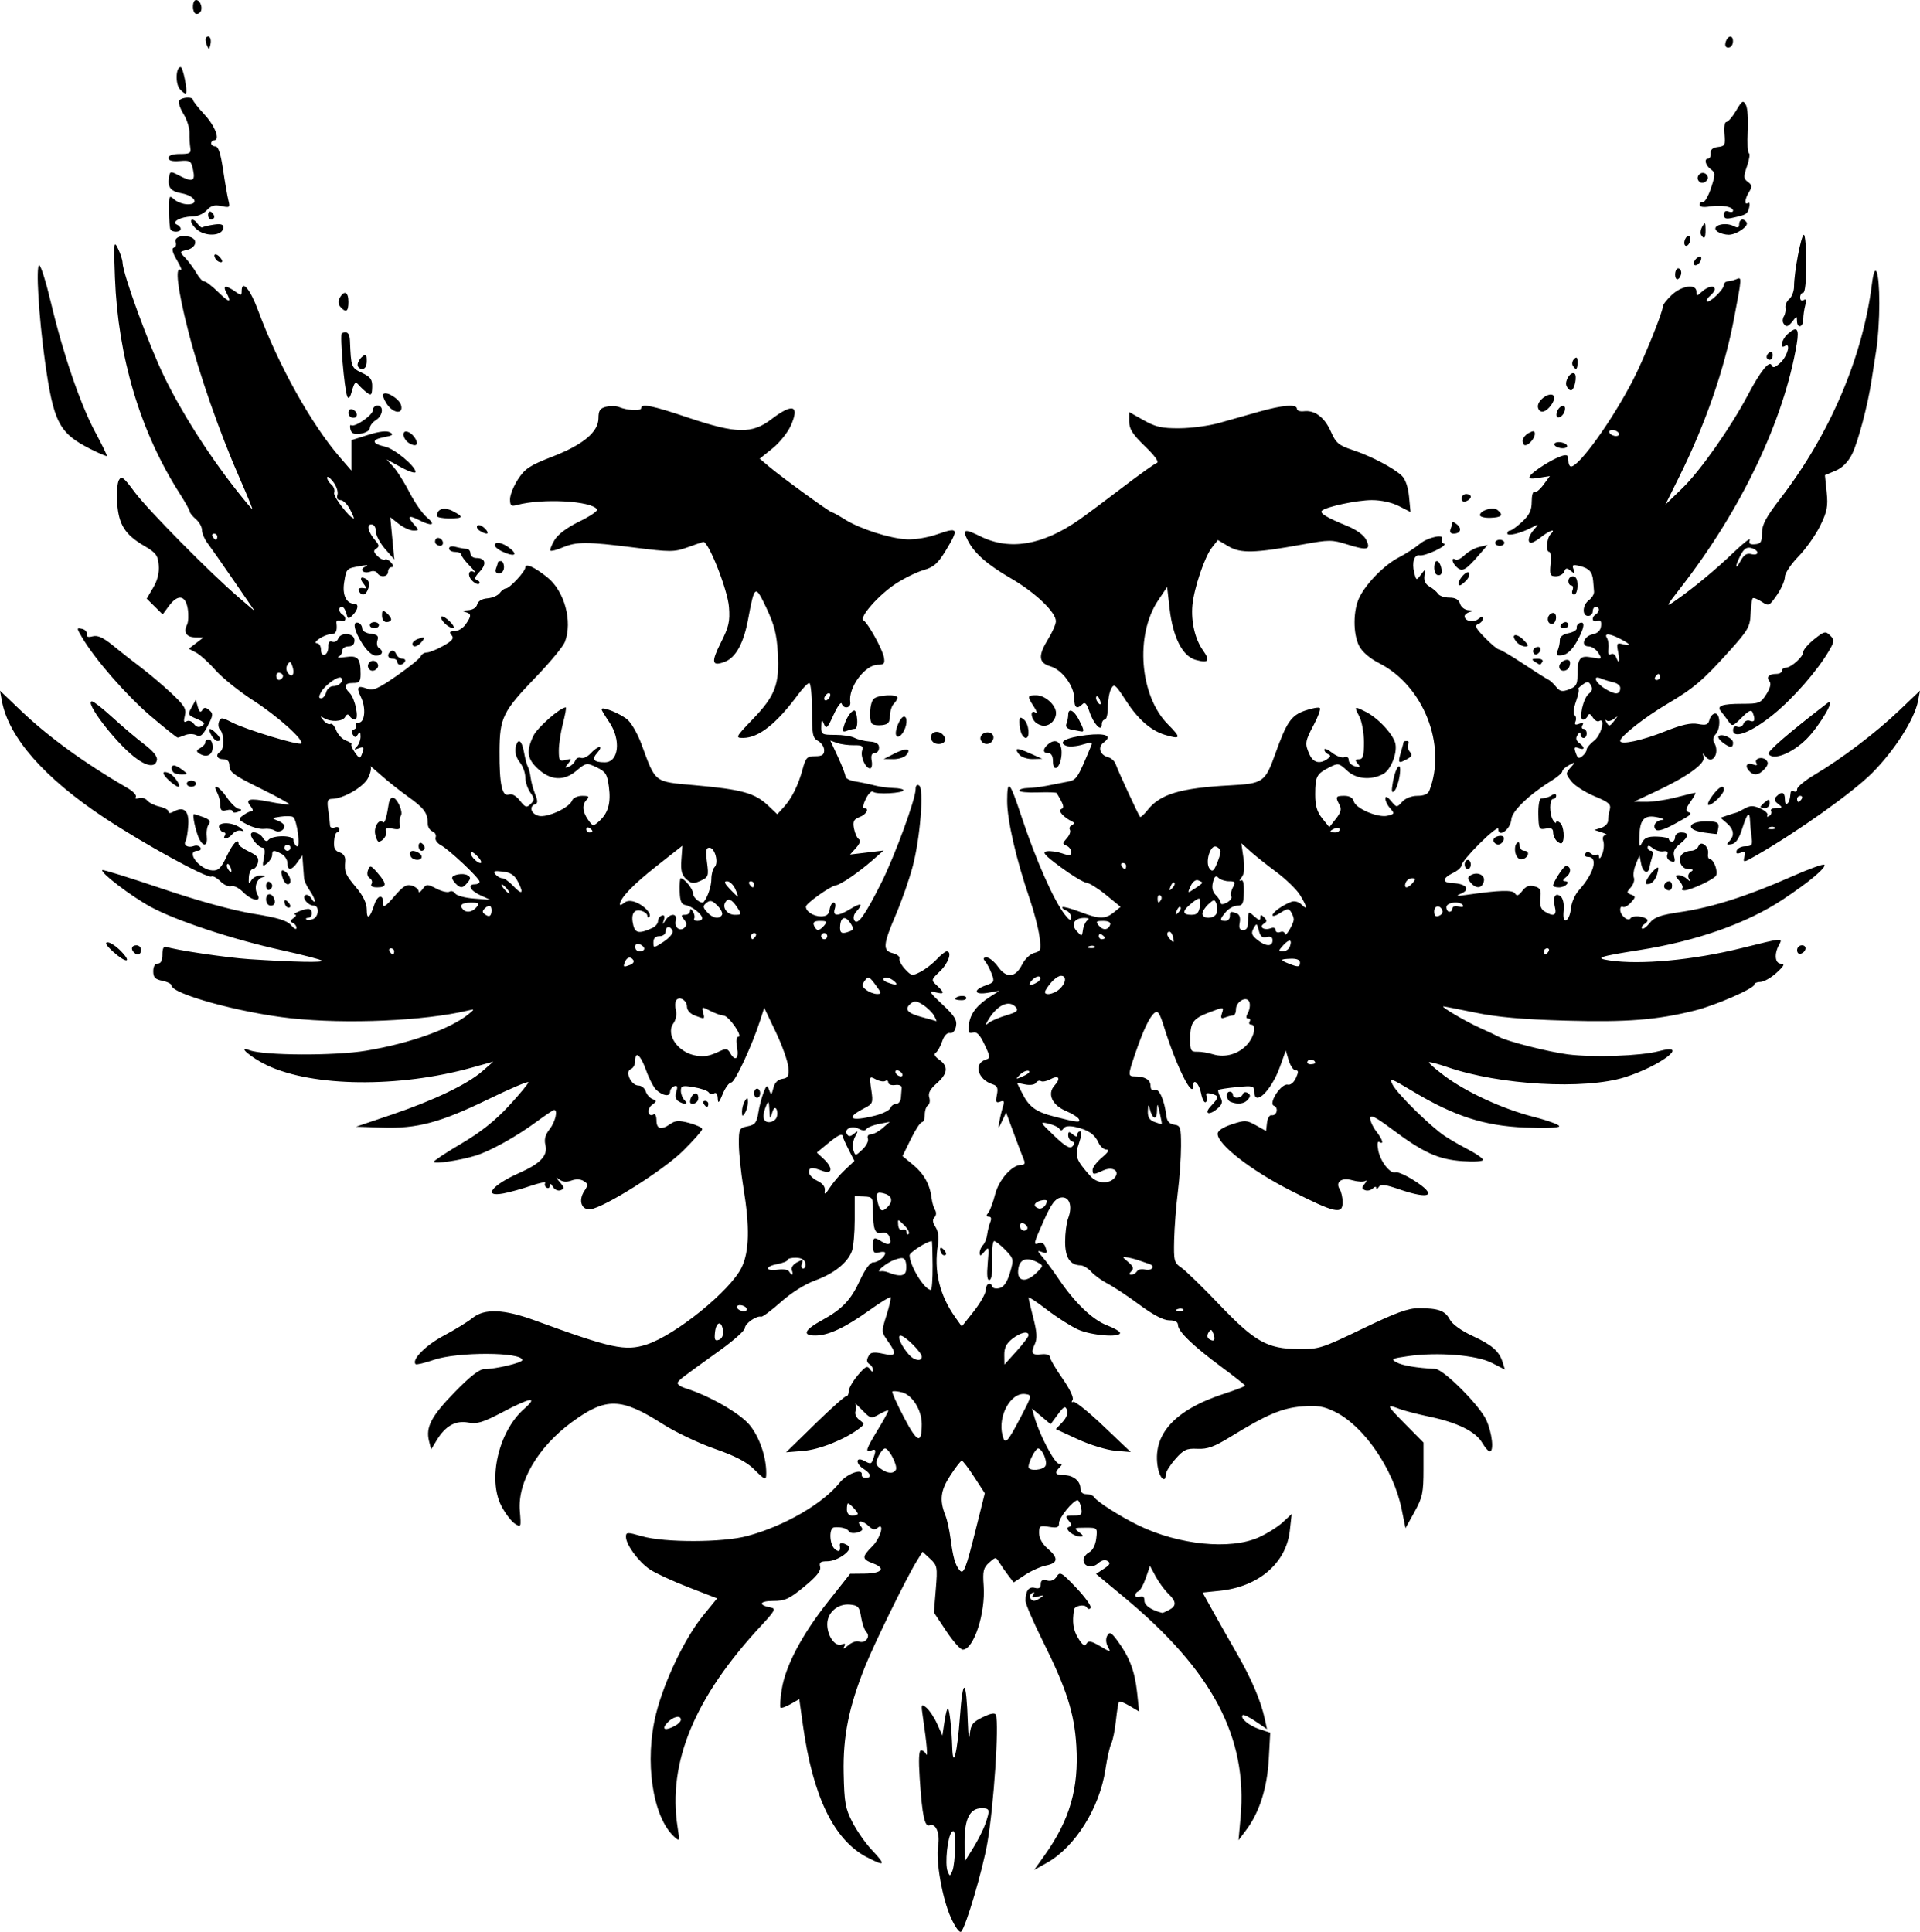 <?xml version="1.0" encoding="UTF-8" standalone="no"?>
<!-- Created with Inkscape (http://www.inkscape.org/) -->

<svg
   xmlns:dc="http://purl.org/dc/elements/1.1/"
   xmlns:cc="http://creativecommons.org/ns#"
   xmlns:rdf="http://www.w3.org/1999/02/22-rdf-syntax-ns#"
   xmlns:svg="http://www.w3.org/2000/svg"
   xmlns="http://www.w3.org/2000/svg"
   xmlns:sodipodi="http://sodipodi.sourceforge.net/DTD/sodipodi-0.dtd"
   xmlns:inkscape="http://www.inkscape.org/namespaces/inkscape"
   width="222.088mm"
   height="223.492mm"
   viewBox="0 0 222.088 223.492"
   version="1.1"
   id="svg8"
   inkscape:version="0.92.1 r15371"
   sodipodi:docname="alb_eagle_vektor.svg">
  <defs
     id="defs2" />
  <sodipodi:namedview
     id="base"
     pagecolor="#ffffff"
     bordercolor="#666666"
     borderopacity="1.0"
     inkscape:pageopacity="0.0"
     inkscape:pageshadow="2"
     inkscape:zoom="0.49497475"
     inkscape:cx="487.90842"
     inkscape:cy="472.10775"
     inkscape:document-units="mm"
     inkscape:current-layer="layer1"
     showgrid="false"
     showborder="true"
     fit-margin-top="0"
     fit-margin-left="0"
     fit-margin-right="0"
     fit-margin-bottom="0"
     inkscape:window-width="1920"
     inkscape:window-height="1017"
     inkscape:window-x="-8"
     inkscape:window-y="-8"
     inkscape:window-maximized="1" />
  <g
     inkscape:label="Ebene 1"
     inkscape:groupmode="layer"
     id="layer1"
     transform="translate(-38.811,-16.64)">
    <path
       style="fill:#000000;stroke-width:0.353"
       d="m 148.814,238.511 c -1.002,-2.192 -1.779,-6.57 -1.486,-8.373 0.228,-1.404 -0.266,-2.596 -0.965,-2.328 -0.597,0.229 -0.877,-1.067 -1.166,-5.412 -0.148,-2.214 -0.096,-3.263 0.159,-3.263 0.207,0 0.47,0.198 0.585,0.441 0.22,0.465 0.075,-1.203 -0.359,-4.145 -0.248,-1.679 -0.229,-1.738 0.383,-1.235 0.354,0.291 0.916,1.137 1.249,1.88 l 0.605,1.35 0.247,-1.647 c 0.136,-0.906 0.316,-1.578 0.401,-1.493 0.187,0.187 0.421,2.329 0.491,4.497 0.085,2.616 0.591,0.637 0.884,-3.459 0.345,-4.819 0.75,-4.538 0.919,0.637 0.05,1.527 0.145,2.086 0.225,1.321 0.119,-1.134 0.335,-1.42 1.507,-1.986 0.933,-0.451 1.414,-0.534 1.512,-0.262 0.387,1.071 -0.245,10.575 -0.985,14.815 -0.547,3.138 -2.474,9.671 -3.023,10.251 -0.182,0.193 -0.668,-0.459 -1.184,-1.587 z m 0.48,-8.246 c 0.019,-1.572 -0.076,-1.998 -0.378,-1.696 -0.496,0.496 -0.837,3.711 -0.485,4.574 0.241,0.59 0.277,0.585 0.548,-0.073 0.16,-0.388 0.301,-1.65 0.315,-2.805 z m 3.492,-2.628 c 0.57,-1.655 0.534,-1.799 -0.449,-1.799 -1.341,0 -1.961,1.228 -1.954,3.871 l 0.007,2.303 0.991,-1.587 c 0.545,-0.873 1.177,-2.127 1.404,-2.787 z m 6.871,3.618 c 2.902,-4.079 3.954,-7.719 3.656,-12.649 -0.229,-3.789 -1.131,-6.598 -3.901,-12.155 -1.089,-2.183 -1.979,-4.258 -1.979,-4.61 0,-1.165 0.375,-1.684 1.081,-1.499 0.481,0.126 0.683,-0.002 0.683,-0.433 0,-0.442 0.2,-0.559 0.721,-0.423 0.467,0.122 0.864,-0.041 1.127,-0.463 0.372,-0.596 0.566,-0.483 2.267,1.316 1.023,1.082 1.766,2.119 1.651,2.306 -0.127,0.205 -0.308,0.18 -0.458,-0.064 -0.243,-0.392 -1.392,-0.175 -1.462,0.277 -0.225,1.461 -0.098,2.341 0.473,3.281 0.503,0.827 0.757,0.999 0.97,0.654 0.23,-0.372 0.547,-0.314 1.566,0.287 1.238,0.731 1.266,0.732 0.901,0.05 -0.232,-0.434 -0.255,-0.921 -0.059,-1.271 0.268,-0.479 0.453,-0.382 1.192,0.622 1.368,1.859 1.992,3.503 2.251,5.925 l 0.238,2.235 -1.092,-0.645 c -0.6,-0.355 -1.156,-0.574 -1.235,-0.487 -0.079,0.087 -0.24,1.068 -0.357,2.181 -0.117,1.113 -0.358,2.303 -0.535,2.646 -0.177,0.343 -0.484,1.697 -0.681,3.01 -0.669,4.443 -3.501,8.971 -6.751,10.792 l -1.483,0.831 z m -0.461,-29.787 c 0.408,-0.286 0.337,-0.316 -0.309,-0.133 -0.624,0.177 -0.768,0.123 -0.563,-0.208 0.18,-0.291 0.133,-0.357 -0.138,-0.19 -0.227,0.14 -0.322,0.403 -0.21,0.584 0.26,0.421 0.562,0.408 1.22,-0.053 z m -20.134,30.023 c -3.804,-2.011 -6.218,-6.999 -7.371,-15.231 l -0.427,-3.052 -1.004,0.576 c -0.552,0.317 -1.078,0.5 -1.168,0.406 -0.09,-0.093 -0.025,-1.043 0.145,-2.11 0.433,-2.719 2.335,-6.326 5.342,-10.126 l 2.569,-3.247 1.655,-0.016 c 2.006,-0.02 2.518,-0.606 1.023,-1.171 -1.34,-0.506 -1.354,-0.754 -0.108,-2 0.956,-0.956 1.467,-2.853 0.567,-2.106 -0.281,0.233 -0.592,0.17 -0.958,-0.196 -0.716,-0.716 -1.559,-0.752 -0.969,-0.042 0.332,0.4 0.262,0.548 -0.354,0.743 -0.422,0.134 -0.867,0.084 -0.989,-0.111 -0.222,-0.358 -0.907,-0.545 -1.72,-0.468 -0.619,0.059 -0.551,1.98 0.088,2.511 0.483,0.401 0.68,0.249 0.571,-0.441 -0.055,-0.347 0.371,-0.328 0.958,0.045 0.68,0.431 -1.166,1.807 -2.426,1.807 -0.772,0 -0.942,0.135 -0.81,0.642 0.12,0.458 -0.408,1.117 -1.837,2.293 -1.742,1.434 -2.217,1.651 -3.623,1.651 -1.583,0 -1.738,0.49 -0.242,0.768 0.613,0.114 0.471,0.384 -1.091,2.063 -7.734,8.316 -10.869,15.877 -9.691,23.368 0.255,1.618 0.24,1.658 -0.386,1.091 -2.518,-2.278 -3.478,-8.784 -2.104,-14.252 0.949,-3.777 3.342,-8.768 5.438,-11.342 l 1.622,-1.991 -3.305,-1.28 c -1.818,-0.704 -3.829,-1.634 -4.47,-2.066 -1.317,-0.887 -2.77,-2.864 -2.77,-3.768 0,-0.558 0.135,-0.563 1.852,-0.072 2.63,0.752 9.34,0.735 12.186,-0.029 4.274,-1.148 8.744,-3.737 10.705,-6.2 0.809,-1.015 2.668,-1.678 2.529,-0.901 -0.038,0.21 0.161,0.382 0.441,0.382 0.727,0 0.63,-0.507 -0.196,-1.023 -0.993,-0.62 -0.965,-1.493 0.03,-0.96 0.839,0.449 0.854,0.44 1.184,-0.631 0.193,-0.626 0.128,-0.747 -0.309,-0.58 -0.804,0.309 -0.694,-0.066 0.682,-2.333 0.679,-1.118 1.235,-2.123 1.235,-2.235 0,-0.111 -0.453,0.058 -1.006,0.375 -0.982,0.563 -1.03,0.552 -2.028,-0.472 -0.563,-0.577 -0.916,-0.904 -0.786,-0.727 0.13,0.177 0.144,0.564 0.031,0.859 -0.117,0.305 0.076,0.744 0.448,1.015 0.635,0.464 0.634,0.494 -0.031,1.004 -1.622,1.246 -4.586,2.431 -6.461,2.583 l -1.985,0.161 3.351,-3.273 c 1.843,-1.8 3.47,-3.25 3.616,-3.223 0.146,0.028 0.269,-0.227 0.274,-0.567 0.005,-0.34 0.479,-1.173 1.054,-1.852 0.87,-1.028 1.103,-1.146 1.396,-0.706 0.213,0.32 0.354,0.363 0.357,0.109 0.003,-0.231 -0.153,-0.518 -0.347,-0.638 -0.418,-0.259 -0.438,-0.555 -0.074,-1.127 0.188,-0.295 0.663,-0.333 1.582,-0.125 1.535,0.346 1.643,0.06 0.556,-1.466 -0.745,-1.046 -0.747,-1.097 -0.149,-2.996 0.335,-1.063 0.545,-1.996 0.468,-2.073 -0.078,-0.078 -1.162,0.588 -2.409,1.48 -2.855,2.041 -4.764,2.939 -6.266,2.949 -1.591,0.011 -1.315,-0.643 0.746,-1.771 2.343,-1.282 3.342,-2.337 4.405,-4.653 0.567,-1.235 1.155,-2.035 1.496,-2.035 0.575,0 1.408,-0.649 1.408,-1.096 0,-0.137 -0.318,-0.166 -0.706,-0.065 -0.573,0.15 -0.706,0.011 -0.706,-0.739 0,-1.047 0.093,-1.091 1.047,-0.495 0.814,0.508 1.176,0.261 0.853,-0.582 -0.142,-0.369 -0.482,-0.543 -0.867,-0.442 -0.786,0.206 -1.032,-0.394 -1.033,-2.519 -7.1e-4,-1.586 -0.04,-1.648 -1.058,-1.684 l -1.058,-0.038 v 2.749 c 0,1.512 -0.149,3.14 -0.331,3.619 -0.512,1.347 -2.058,2.579 -4.227,3.37 -1.19,0.434 -2.775,1.431 -3.978,2.504 -1.1,0.981 -2.13,1.746 -2.288,1.7 -0.525,-0.151 -1.875,0.79 -1.875,1.306 0,0.28 -1.275,1.425 -2.833,2.545 -4.584,3.296 -4.764,3.433 -4.938,3.771 -0.092,0.178 0.309,0.472 0.891,0.653 2.709,0.843 6.21,2.835 7.372,4.193 1.146,1.339 1.976,3.695 1.976,5.608 0,0.912 -0.084,0.884 -1.464,-0.479 -0.823,-0.813 -2.193,-1.518 -4.509,-2.322 -1.83,-0.635 -4.529,-1.92 -5.997,-2.857 -4.841,-3.087 -6.578,-3.12 -10.548,-0.197 -3.899,2.87 -6.261,6.908 -5.985,10.232 0.159,1.919 0.146,1.952 -0.572,1.492 -0.404,-0.259 -1.104,-1.173 -1.554,-2.032 -1.623,-3.095 -0.332,-8.656 2.61,-11.239 1.695,-1.488 0.786,-1.356 -2.473,0.361 -2.265,1.193 -2.953,1.404 -3.969,1.213 -1.464,-0.275 -2.644,0.377 -3.635,2.007 l -0.667,1.097 -0.242,-0.964 c -0.404,-1.611 0.258,-2.873 2.97,-5.659 1.776,-1.825 2.855,-2.666 3.422,-2.666 1.302,0 4.391,-0.734 4.391,-1.043 0,-0.947 -7.504,-0.969 -10.227,-0.029 -1.065,0.368 -2.013,0.592 -2.107,0.498 -0.499,-0.499 1.15,-2.174 3.232,-3.283 1.299,-0.692 2.802,-1.615 3.339,-2.051 1.389,-1.129 3.623,-1.042 7.237,0.281 8.851,3.24 10.439,3.583 12.903,2.783 3.363,-1.092 9.694,-6.228 11,-8.925 0.888,-1.833 0.951,-4.681 0.205,-9.221 -0.287,-1.746 -0.524,-4.012 -0.528,-5.036 -0.006,-1.771 0.043,-1.871 1.013,-2.065 0.858,-0.172 1.053,-0.418 1.236,-1.558 0.119,-0.745 0.392,-1.8 0.607,-2.345 0.356,-0.901 0.414,-0.928 0.648,-0.298 0.232,0.627 0.279,0.604 0.491,-0.24 0.152,-0.606 0.512,-0.972 1.027,-1.046 0.672,-0.096 0.779,-0.301 0.698,-1.347 -0.052,-0.679 -0.701,-2.505 -1.441,-4.057 l -1.345,-2.822 -0.453,1.411 c -0.944,2.938 -2.94,7.232 -3.362,7.232 -0.242,0 -0.684,0.595 -0.982,1.323 -0.439,1.071 -0.549,1.168 -0.577,0.508 -0.021,-0.502 -0.185,-0.722 -0.426,-0.572 -0.216,0.133 -0.494,0.083 -0.617,-0.112 -0.124,-0.195 -0.9,-0.468 -1.724,-0.605 -1.323,-0.221 -1.499,-0.172 -1.499,0.415 0,0.366 0.191,0.857 0.423,1.089 0.486,0.486 -0.013,0.561 -0.726,0.109 -0.311,-0.197 -0.391,-0.58 -0.228,-1.095 0.185,-0.583 0.125,-0.749 -0.227,-0.632 -0.263,0.088 -0.485,0.384 -0.494,0.659 -0.019,0.586 -0.812,0.475 -1.585,-0.221 -0.299,-0.269 -0.831,-1.288 -1.182,-2.265 -0.655,-1.821 -1.273,-2.336 -1.273,-1.06 0,0.394 -0.229,0.804 -0.508,0.912 -0.715,0.274 0.049,1.9 0.894,1.9 0.344,0 0.721,0.303 0.839,0.673 0.117,0.37 0.47,0.771 0.783,0.892 0.511,0.196 0.504,0.267 -0.067,0.685 -0.629,0.46 -0.44,1.483 0.201,1.087 0.181,-0.112 0.328,0.203 0.328,0.7 0,1.011 0.551,1.148 1.614,0.404 0.573,-0.402 1.003,-0.422 2.195,-0.104 0.815,0.218 1.482,0.536 1.482,0.708 0,0.172 -0.992,1.297 -2.205,2.5 -2.255,2.238 -9.162,6.594 -10.727,6.766 -1.037,0.114 -1.421,-1.014 -0.713,-2.094 0.471,-0.718 0.464,-0.839 -0.063,-1.168 -0.364,-0.228 -0.905,-0.25 -1.423,-0.058 -0.558,0.207 -1.024,0.163 -1.407,-0.132 -0.429,-0.33 -0.414,-0.254 0.061,0.304 0.548,0.645 0.561,0.771 0.098,0.949 -0.304,0.117 -0.687,-0.055 -0.886,-0.397 -0.222,-0.381 -0.355,-0.433 -0.362,-0.141 -0.006,0.254 -0.172,0.362 -0.369,0.24 -0.197,-0.122 -0.271,-0.363 -0.165,-0.535 0.107,-0.172 -0.645,-0.026 -1.67,0.324 -1.025,0.351 -2.459,0.748 -3.187,0.883 -2.419,0.448 -1.306,-0.972 1.864,-2.377 2.458,-1.09 3.323,-2.017 3.017,-3.234 -0.162,-0.644 -0.017,-1.184 0.487,-1.826 0.656,-0.834 0.985,-2.227 0.525,-2.227 -0.105,0 -1.021,0.613 -2.036,1.362 -2.286,1.689 -5.298,3.37 -6.998,3.907 -1.772,0.559 -4.886,1.028 -4.886,0.735 0,-0.132 1.433,-1.082 3.184,-2.11 2.198,-1.29 3.891,-2.633 5.468,-4.336 1.256,-1.357 2.284,-2.598 2.284,-2.759 0,-0.161 -2.074,0.717 -4.609,1.951 -5.588,2.72 -8.265,3.435 -12.324,3.294 l -2.999,-0.104 4.057,-1.371 c 4.892,-1.653 8.799,-3.52 10.535,-5.035 l 1.283,-1.12 -2.469,0.688 c -8.453,2.356 -18.387,2.247 -23.688,-0.259 -1.842,-0.871 -3.562,-2.337 -2.065,-1.76 1.644,0.634 9.884,0.672 13.527,0.063 5.076,-0.849 9.795,-2.541 11.873,-4.258 0.692,-0.572 0.688,-0.579 -0.176,-0.374 -5.024,1.187 -13.981,1.577 -20.387,0.885 -5.87,-0.633 -13.833,-2.821 -13.833,-3.8 0,-0.181 -0.476,-0.424 -1.058,-0.54 -0.841,-0.168 -1.058,-0.395 -1.058,-1.102 0,-0.557 0.199,-0.891 0.529,-0.891 0.352,0 0.529,-0.352 0.529,-1.047 0,-0.687 0.152,-0.993 0.441,-0.889 1.039,0.373 7.017,1.262 9.613,1.43 5.261,0.341 8.687,0.409 8.4,0.167 -0.157,-0.133 -2.271,-0.679 -4.696,-1.214 -5.688,-1.254 -12.263,-3.435 -15.169,-5.031 -2.251,-1.236 -5.807,-3.953 -5.533,-4.227 0.077,-0.077 3.184,0.889 6.905,2.147 4.244,1.434 8.174,2.515 10.546,2.901 2.883,0.469 3.925,0.787 4.387,1.338 0.333,0.397 0.611,0.537 0.617,0.311 0.006,-0.226 -0.187,-0.492 -0.429,-0.591 -0.332,-0.135 -0.31,-0.272 0.088,-0.553 0.291,-0.206 0.37,-0.388 0.176,-0.404 -0.44,-0.038 0.897,-0.628 1.499,-0.661 0.243,-0.014 0.441,0.213 0.441,0.504 0,0.291 -0.185,0.529 -0.412,0.529 -0.226,0 -0.328,0.083 -0.227,0.185 0.102,0.102 0.446,0.085 0.764,-0.038 0.701,-0.269 0.778,-1.558 0.094,-1.558 -0.668,0 -1.411,-0.934 -0.964,-1.211 0.192,-0.118 0.512,0.066 0.712,0.41 0.2,0.344 0.369,0.462 0.374,0.262 0.006,-0.199 -0.261,-0.751 -0.594,-1.226 -0.333,-0.475 -0.623,-1.105 -0.645,-1.401 -0.022,-0.296 -0.076,-1.015 -0.12,-1.597 l -0.079,-1.058 -0.554,0.794 c -0.682,0.978 -1.173,1.02 -1.173,0.101 0,-0.381 -0.307,-0.857 -0.682,-1.058 -0.9,-0.481 -1.082,-0.461 -1.082,0.121 0,0.267 -0.265,0.704 -0.589,0.97 -0.534,0.439 -0.568,0.378 -0.362,-0.662 0.147,-0.744 0.089,-1.147 -0.166,-1.147 -0.404,0 -1.322,-1.026 -1.342,-1.499 -0.022,-0.52 1.019,-0.253 1.376,0.353 0.225,0.381 0.467,0.483 0.635,0.265 0.447,-0.582 2.917,-0.591 2.917,-0.01 0,0.274 0.171,0.604 0.38,0.733 0.471,0.291 0.035,-3.088 -0.437,-3.394 -0.172,-0.111 -0.82,-0.128 -1.44,-0.037 -1.04,0.153 -1.067,0.188 -0.345,0.455 0.431,0.159 0.784,0.444 0.784,0.633 0,0.525 -0.653,0.812 -1.147,0.505 -0.243,-0.151 -0.787,-0.23 -1.21,-0.175 -0.423,0.055 -1.286,-0.168 -1.919,-0.496 -1.089,-0.563 -1.115,-0.621 -0.487,-1.08 0.365,-0.267 0.812,-0.485 0.992,-0.485 0.181,0 0.128,-0.242 -0.118,-0.538 -0.713,-0.86 -0.164,-0.999 2.147,-0.544 1.189,0.234 2.221,0.366 2.294,0.293 0.072,-0.072 -1.451,-0.911 -3.386,-1.863 -2.927,-1.44 -3.518,-1.866 -3.518,-2.539 0,-0.573 -0.205,-0.808 -0.706,-0.808 -0.744,0 -0.949,-0.513 -0.353,-0.882 0.463,-0.286 0.454,-2.05 -0.012,-2.516 -0.2,-0.2 -0.264,-0.625 -0.142,-0.943 0.203,-0.529 0.334,-0.521 1.511,0.086 1.595,0.824 7.734,2.69 7.994,2.43 0.379,-0.379 -2.703,-3.145 -5.555,-4.985 -1.606,-1.036 -3.553,-2.601 -4.328,-3.478 -0.775,-0.877 -1.792,-1.798 -2.26,-2.047 l -0.851,-0.452 0.851,-0.654 0.851,-0.654 -0.941,-0.008 c -1.035,-0.009 -1.415,-0.581 -0.966,-1.458 0.16,-0.312 0.197,-1.146 0.083,-1.852 -0.257,-1.586 -1.151,-1.715 -2.184,-0.314 l -0.715,0.97 -0.924,-0.912 -0.924,-0.912 0.75,-1.272 c 0.497,-0.842 0.713,-1.719 0.64,-2.595 -0.096,-1.144 -0.321,-1.445 -1.661,-2.227 -2.225,-1.298 -2.962,-2.451 -3.14,-4.914 -0.083,-1.145 0.005,-2.36 0.195,-2.699 0.298,-0.533 0.546,-0.346 1.809,1.364 1.507,2.04 8.798,9.423 12.063,12.215 l 1.842,1.575 -2.413,-3.516 c -1.327,-1.934 -2.7,-3.894 -3.051,-4.357 -0.351,-0.463 -0.638,-1.139 -0.638,-1.503 0,-0.364 -0.318,-0.933 -0.706,-1.266 -0.388,-0.332 -0.706,-0.725 -0.706,-0.872 0,-0.147 -0.534,-1.104 -1.187,-2.126 -4.533,-7.096 -7.119,-15.733 -7.469,-24.946 -0.155,-4.069 -0.127,-4.343 0.348,-3.371 0.284,0.582 0.523,1.32 0.532,1.639 0.036,1.326 3.052,9.576 4.84,13.24 2.008,4.115 5.064,8.929 8.21,12.932 1.016,1.293 1.897,2.351 1.957,2.351 0.06,0 -0.571,-1.548 -1.403,-3.44 -2.374,-5.398 -4.745,-12.189 -6.045,-17.318 -1.194,-4.712 -1.514,-7.352 -0.839,-6.935 0.194,0.12 0.003,-0.376 -0.425,-1.102 -0.516,-0.874 -0.642,-1.366 -0.373,-1.455 0.223,-0.074 0.326,-0.343 0.229,-0.596 -0.222,-0.578 0.614,-0.919 1.611,-0.659 1.002,0.262 0.789,1.252 -0.325,1.515 -0.864,0.204 -0.864,0.208 -0.175,0.925 0.381,0.396 0.961,1.184 1.288,1.751 0.327,0.567 0.724,0.998 0.882,0.958 0.158,-0.041 0.882,0.508 1.61,1.218 1.333,1.302 1.63,1.323 0.958,0.067 -0.441,-0.824 -0.067,-0.875 0.992,-0.133 0.71,0.497 0.784,0.497 0.784,0 0,-1.411 0.979,-0.278 1.892,2.189 2.343,6.334 6.164,13.194 9.486,17.028 l 1.323,1.527 v -1.763 -1.763 l 1.94,-0.611 c 1.278,-0.403 2.136,-0.501 2.516,-0.289 0.457,0.256 0.308,0.373 -0.715,0.565 -1.472,0.276 -1.407,0.749 0.15,1.091 1.09,0.239 3.518,2.258 3.518,2.925 0,0.206 -0.754,-0.038 -1.676,-0.543 l -1.676,-0.917 0.809,0.893 c 0.445,0.491 1.286,1.828 1.869,2.97 0.583,1.143 1.489,2.434 2.013,2.87 1.093,0.908 0.532,1.052 -1.005,0.257 -1.162,-0.601 -1.336,-0.373 -0.457,0.599 0.547,0.605 0.539,0.645 -0.129,0.645 -0.392,0 -1.152,-0.346 -1.69,-0.769 l -0.977,-0.769 0.233,2.445 0.233,2.445 -1.067,-1.221 c -0.587,-0.672 -1.067,-1.585 -1.067,-2.028 0,-0.475 -0.213,-0.807 -0.518,-0.807 -0.602,0 -0.38,0.886 0.469,1.874 0.437,0.508 0.457,0.696 0.097,0.919 -0.356,0.22 -0.329,0.404 0.131,0.864 0.321,0.321 0.712,0.505 0.868,0.408 0.156,-0.097 0.481,0.061 0.72,0.35 0.303,0.365 0.315,0.525 0.04,0.525 -0.218,0 -0.396,0.238 -0.396,0.529 0,0.606 -0.901,0.716 -1.25,0.152 -0.128,-0.207 -0.469,-0.286 -0.758,-0.175 -0.822,0.316 -1.411,-0.227 -0.615,-0.566 0.434,-0.185 0.233,-0.212 -0.553,-0.074 -1.66,0.292 -1.639,0.271 -1.901,1.908 -0.23,1.435 0.258,2.459 1.17,2.459 0.551,0 0.462,0.672 -0.172,1.306 -0.498,0.498 -0.569,0.479 -0.747,-0.202 -0.108,-0.413 -0.337,-0.752 -0.508,-0.752 -0.424,0 -0.395,0.612 0.041,0.882 0.566,0.35 0.406,0.978 -0.191,0.749 -0.319,-0.122 -0.52,-0.028 -0.487,0.227 0.123,0.96 -0.057,1.317 -0.666,1.317 -0.718,0 -2.259,1.03 -1.567,1.047 0.243,0.006 0.441,0.342 0.441,0.746 0,0.435 0.18,0.672 0.441,0.582 0.243,-0.084 0.428,-0.501 0.411,-0.927 -0.02,-0.517 0.131,-0.712 0.454,-0.588 0.266,0.102 0.574,-0.05 0.685,-0.338 0.316,-0.823 1.889,-0.671 1.889,0.182 0,0.47 -0.235,0.706 -0.706,0.706 -0.388,0 -0.706,0.225 -0.706,0.5 0,0.275 -0.198,0.593 -0.441,0.706 -0.243,0.113 0.136,0.123 0.841,0.021 1.416,-0.205 1.717,0.142 1.717,1.977 0,0.863 -0.143,1.029 -0.882,1.029 -0.992,0 -1.126,0.411 -0.378,1.159 0.642,0.642 1.128,3.075 0.615,3.075 -0.204,0 -0.482,-0.179 -0.617,-0.398 -0.173,-0.28 -0.329,-0.25 -0.525,0.101 -0.304,0.544 -1.649,0.608 -2.463,0.117 -0.437,-0.264 -0.442,-0.222 -0.03,0.285 0.265,0.326 0.622,0.506 0.794,0.399 0.172,-0.107 0.47,0.217 0.66,0.719 0.191,0.502 0.706,1.046 1.146,1.208 0.439,0.163 0.722,0.357 0.629,0.431 -0.093,0.075 0.085,0.5 0.397,0.946 0.485,0.693 0.599,0.727 0.787,0.236 0.332,-0.866 0.276,-0.966 -0.397,-0.709 -0.495,0.188 -0.53,0.147 -0.176,-0.209 0.243,-0.244 0.439,-0.77 0.436,-1.167 -0.004,-0.54 -0.082,-0.602 -0.309,-0.245 -0.247,0.389 -0.356,0.393 -0.586,0.021 -0.166,-0.269 -0.111,-0.515 0.134,-0.597 0.23,-0.076 0.328,-0.284 0.218,-0.462 -0.11,-0.177 0.037,-0.323 0.327,-0.323 0.713,0 0.87,-1.691 0.272,-2.932 -0.576,-1.197 -0.424,-1.417 0.691,-1.001 0.708,0.264 1.266,0.022 3.444,-1.492 1.43,-0.994 2.677,-2.005 2.772,-2.247 0.095,-0.243 0.412,-0.441 0.704,-0.441 0.292,0 1.145,-0.345 1.895,-0.766 1.061,-0.597 1.278,-0.87 0.975,-1.235 -0.302,-0.364 -0.226,-0.468 0.34,-0.468 0.401,0 0.976,-0.353 1.278,-0.784 0.702,-1.003 0.691,-1.244 -0.068,-1.442 -0.397,-0.104 -0.286,-0.176 0.312,-0.202 0.569,-0.025 0.992,-0.283 1.092,-0.665 0.101,-0.388 0.551,-0.655 1.188,-0.706 0.563,-0.045 1.201,-0.32 1.416,-0.611 0.215,-0.291 0.533,-0.528 0.707,-0.528 0.43,0 2.253,-1.963 2.253,-2.427 0,-0.534 1.026,-0.08 2.54,1.125 1.995,1.588 2.952,5.094 2.043,7.486 -0.196,0.516 -1.681,2.314 -3.299,3.997 -3.914,4.068 -4.244,4.742 -4.265,8.693 -0.02,3.796 0.304,5.271 1.092,4.968 0.343,-0.132 0.819,0.132 1.268,0.701 0.635,0.807 0.778,0.852 1.242,0.388 0.464,-0.464 0.459,-0.618 -0.048,-1.341 -0.315,-0.449 -0.572,-1.24 -0.572,-1.757 0,-0.517 -0.291,-1.3 -0.646,-1.739 -0.376,-0.464 -0.58,-1.145 -0.488,-1.627 0.237,-1.24 0.719,-0.999 0.988,0.495 0.131,0.728 0.333,1.482 0.448,1.676 0.115,0.194 0.257,0.75 0.316,1.235 0.059,0.485 0.293,1.348 0.52,1.917 0.318,0.797 0.316,1.067 -0.01,1.176 -0.732,0.244 -0.459,1.118 0.419,1.338 0.973,0.244 3.546,-0.933 3.867,-1.77 0.118,-0.307 0.629,-0.544 1.172,-0.544 0.749,0 0.87,0.094 0.54,0.423 -0.579,0.579 -0.531,1.383 0.142,2.343 0.548,0.783 0.586,0.787 1.275,0.167 1.048,-0.944 1.376,-2.104 1.126,-3.985 -0.194,-1.465 -0.373,-1.748 -1.414,-2.245 -1.163,-0.555 -1.219,-0.545 -2.342,0.396 -1.46,1.223 -2.995,1.134 -4.487,-0.26 -1.213,-1.133 -1.329,-2.013 -0.496,-3.769 0.463,-0.975 3.11,-3.301 3.756,-3.301 0.082,0 -0.066,0.828 -0.328,1.841 -0.263,1.012 -0.477,2.426 -0.477,3.142 0,1.175 0.077,1.281 0.794,1.097 0.711,-0.183 0.743,-0.142 0.303,0.394 -0.426,0.519 -0.418,0.57 0.061,0.387 0.303,-0.116 0.637,-0.435 0.742,-0.708 0.105,-0.273 0.405,-0.414 0.667,-0.313 0.262,0.101 0.769,-0.14 1.126,-0.535 0.357,-0.395 0.809,-0.718 1.003,-0.718 0.194,0 0.09,0.291 -0.232,0.646 -0.702,0.776 -0.444,1.118 0.846,1.118 1.628,0 1.914,-2.599 0.512,-4.662 -0.485,-0.714 -0.882,-1.375 -0.882,-1.468 0,-0.401 2.299,0.535 3.051,1.241 0.452,0.425 1.148,1.659 1.546,2.742 1.685,4.582 1.423,4.379 6.162,4.798 5.448,0.482 6.972,0.901 8.489,2.335 l 1.08,1.022 0.731,-0.799 c 0.945,-1.033 1.697,-2.541 2.201,-4.415 0.359,-1.336 0.517,-1.499 1.448,-1.499 0.803,0 1.045,-0.16 1.045,-0.693 0,-0.381 -0.318,-0.863 -0.706,-1.071 -0.625,-0.335 -0.706,-0.739 -0.706,-3.54 1e-5,-1.739 -0.14,-3.163 -0.311,-3.163 -0.171,0 -0.751,0.595 -1.288,1.323 -2.514,3.403 -4.574,5.027 -6.377,5.027 -0.915,0 -0.865,-0.094 1.161,-2.205 2.574,-2.681 3.073,-4.017 2.862,-7.658 -0.123,-2.12 -0.411,-3.25 -1.313,-5.157 -1.305,-2.758 -1.376,-2.715 -2.125,1.31 -0.513,2.755 -1.428,4.421 -2.694,4.902 -1.502,0.571 -1.606,0.065 -0.458,-2.211 0.929,-1.841 1.069,-2.455 0.941,-4.127 -0.155,-2.01 -2.398,-7.683 -2.978,-7.529 -0.164,0.043 -1.012,0.336 -1.885,0.649 -1.458,0.524 -1.95,0.525 -6.037,0.009 -5.521,-0.696 -6.706,-0.7 -8.316,-0.027 -0.703,0.294 -1.348,0.463 -1.434,0.377 -0.086,-0.086 0.124,-0.632 0.467,-1.213 0.396,-0.67 1.446,-1.457 2.871,-2.152 1.236,-0.603 2.162,-1.234 2.057,-1.402 -0.615,-0.995 -6.334,-1.31 -9.276,-0.511 -0.671,0.182 -0.794,0.077 -0.794,-0.676 0,-0.49 0.42,-1.533 0.933,-2.317 0.797,-1.217 1.374,-1.596 3.939,-2.589 3.583,-1.387 5.358,-2.865 5.358,-4.462 0,-0.877 0.178,-1.143 0.881,-1.319 0.485,-0.122 1.159,-0.106 1.499,0.035 0.956,0.397 2.558,0.479 2.558,0.131 0,-0.571 1.233,-0.324 5.468,1.099 5.535,1.86 7.349,1.893 9.597,0.176 2.485,-1.897 3.302,-1.619 2.236,0.762 -0.354,0.79 -1.306,1.969 -2.116,2.62 l -1.473,1.184 1.17,0.983 c 1.476,1.24 6.949,5.211 7.183,5.211 0.096,0 0.767,0.371 1.491,0.825 1.754,1.099 5.169,2.199 7.168,2.308 0.932,0.051 2.466,-0.209 3.616,-0.614 2.348,-0.825 2.437,-0.633 0.889,1.921 -0.904,1.492 -1.375,1.906 -2.558,2.249 -0.797,0.231 -2.258,0.949 -3.245,1.595 -1.941,1.269 -4.247,3.885 -3.715,4.214 0.53,0.328 2.2,3.344 2.369,4.28 0.13,0.716 0.014,0.861 -0.685,0.861 -1.506,0 -3.464,2.636 -3.209,4.322 0.106,0.699 -0.764,0.854 -0.992,0.176 -0.082,-0.243 -0.508,0.353 -0.948,1.323 -0.691,1.525 -0.839,1.668 -1.091,1.058 -0.256,-0.62 -0.295,-0.588 -0.316,0.265 -0.024,0.92 0.058,0.97 1.586,0.97 0.886,0 1.9,0.155 2.254,0.344 0.354,0.189 1.137,0.382 1.741,0.428 0.788,0.06 1.098,0.262 1.098,0.714 0,0.347 -0.228,0.631 -0.506,0.631 -0.347,0 -0.456,0.277 -0.346,0.882 0.088,0.485 0.004,0.882 -0.187,0.882 -0.536,0 -1.14,-1.363 -0.917,-2.068 0.165,-0.52 -0.001,-0.627 -0.951,-0.61 -0.633,0.011 -1.505,-0.106 -1.938,-0.26 l -0.788,-0.28 0.872,1.874 c 0.48,1.031 0.874,2.055 0.876,2.276 0.002,0.221 0.519,0.482 1.15,0.58 0.631,0.098 1.623,0.303 2.205,0.456 0.582,0.153 1.574,0.289 2.205,0.302 0.631,0.013 1.147,0.126 1.147,0.252 0,0.354 -3.165,0.522 -3.501,0.186 -0.164,-0.164 -0.542,0.192 -0.841,0.79 -0.299,0.598 -0.396,1.088 -0.217,1.088 0.66,0 0.3,0.733 -0.512,1.042 -0.683,0.26 -0.804,0.502 -0.653,1.314 0.102,0.548 0.353,1.105 0.559,1.239 0.243,0.157 0.131,0.514 -0.317,1.013 l -0.692,0.77 1.94,-0.233 1.94,-0.233 -1.235,1.084 c -1.655,1.453 -3.709,2.861 -4.301,2.948 -0.64,0.094 -3.443,2.09 -3.453,2.459 -0.015,0.56 0.884,1.138 1.756,1.13 0.643,-0.006 0.913,-0.224 0.995,-0.802 0.062,-0.437 0.271,-0.794 0.465,-0.794 0.194,0 0.251,0.318 0.128,0.706 -0.29,0.914 0.356,0.916 1.852,0.004 1.216,-0.742 1.48,-0.605 0.635,0.329 -0.305,0.337 -0.395,0.753 -0.224,1.031 0.374,0.606 1.232,-0.596 3.135,-4.392 1.538,-3.069 3.95,-9.653 3.95,-10.785 0,-0.429 0.153,-0.598 0.403,-0.443 0.583,0.36 0.135,6.051 -0.736,9.355 -0.389,1.475 -1.267,3.99 -1.951,5.588 -1.496,3.496 -1.548,4.163 -0.346,4.465 0.494,0.124 0.839,0.402 0.767,0.617 -0.072,0.216 0.217,0.767 0.643,1.226 0.728,0.785 0.833,0.803 1.791,0.305 0.56,-0.291 1.402,-0.941 1.873,-1.445 0.47,-0.504 0.986,-0.915 1.147,-0.915 0.668,0 0.217,1.351 -0.765,2.291 -1.051,1.007 -1.053,1.015 -0.353,1.667 0.934,0.871 0.887,1.04 -0.214,0.764 -0.783,-0.197 -0.661,0.009 0.833,1.407 1.409,1.318 1.717,1.809 1.581,2.522 -0.105,0.547 -0.375,0.85 -0.708,0.792 -0.328,-0.057 -0.677,0.32 -0.893,0.964 -0.195,0.582 -0.529,1.173 -0.742,1.313 -0.252,0.165 -0.109,0.451 0.406,0.814 1.085,0.764 0.996,1.596 -0.291,2.725 -0.773,0.679 -1.022,1.148 -0.868,1.636 0.119,0.376 0.052,0.787 -0.15,0.911 -0.202,0.125 -0.367,0.614 -0.367,1.088 0,0.474 -0.147,0.861 -0.327,0.861 -0.18,0 -0.759,0.883 -1.287,1.963 l -0.96,1.963 1.238,1.021 c 1.255,1.035 1.935,2.271 2.129,3.872 0.059,0.485 0.24,1.094 0.402,1.354 0.17,0.271 0.138,0.629 -0.074,0.841 -0.258,0.258 -0.221,0.597 0.122,1.119 0.308,0.47 0.416,1.208 0.289,1.981 -0.505,3.08 0.158,5.882 2.007,8.479 l 0.743,1.043 1.387,-1.754 c 0.763,-0.965 1.387,-2.076 1.387,-2.47 0,-0.729 0.551,-0.997 0.764,-0.372 0.065,0.189 0.443,0.258 0.841,0.154 0.487,-0.128 0.876,-0.708 1.192,-1.776 0.456,-1.545 0.443,-1.613 -0.525,-2.623 -0.546,-0.57 -1.134,-1.037 -1.305,-1.037 -0.171,0 -0.272,0.983 -0.223,2.183 0.056,1.368 -0.058,2.233 -0.305,2.315 -0.273,0.091 -0.339,-0.499 -0.217,-1.919 0.165,-1.904 0.138,-2.001 -0.376,-1.365 -0.419,0.519 -0.553,0.557 -0.553,0.159 0,-0.289 0.171,-0.697 0.379,-0.905 0.208,-0.208 0.428,-0.756 0.488,-1.217 0.06,-0.461 0.224,-1.116 0.364,-1.455 0.162,-0.392 0.097,-0.617 -0.178,-0.617 -0.309,0 -0.328,-0.128 -0.064,-0.446 0.203,-0.245 0.56,-1.2 0.792,-2.122 0.431,-1.71 1.958,-3.43 3.046,-3.43 0.38,0 0.461,-0.183 0.274,-0.617 -0.146,-0.34 -0.666,-1.703 -1.154,-3.029 l -0.888,-2.412 -0.473,1.001 c -0.446,0.945 -0.464,0.952 -0.323,0.119 0.082,-0.485 0.267,-1.266 0.411,-1.735 0.214,-0.699 0.158,-0.813 -0.312,-0.633 -0.472,0.181 -0.538,0.041 -0.372,-0.787 0.159,-0.796 0.055,-1.054 -0.495,-1.228 -1.716,-0.545 -2.242,-2.388 -0.812,-2.842 0.578,-0.183 0.57,-0.297 -0.121,-1.756 -0.542,-1.145 -0.899,-1.514 -1.342,-1.386 -0.497,0.144 -0.578,-0.021 -0.462,-0.94 0.158,-1.25 0.911,-2.23 2.476,-3.225 l 1.058,-0.672 -1.323,0.233 c -1.605,0.283 -1.793,-0.318 -0.266,-0.851 0.978,-0.341 1.029,-0.442 0.685,-1.346 -0.204,-0.538 -0.541,-1.181 -0.747,-1.43 -0.278,-0.335 -0.233,-0.453 0.173,-0.453 0.302,0 0.894,0.485 1.316,1.078 0.97,1.362 2.02,1.263 2.778,-0.263 0.308,-0.619 0.936,-1.222 1.396,-1.34 0.778,-0.2 0.821,-0.335 0.611,-1.919 -0.124,-0.937 -0.627,-2.874 -1.118,-4.304 -1.574,-4.587 -2.623,-9.144 -2.617,-11.37 0.007,-2.603 0.296,-2.298 1.622,1.714 1.693,5.119 3.779,9.839 5.066,11.465 0.529,0.668 0.7,0.741 0.706,0.302 0.004,-0.319 -0.253,-0.68 -0.572,-0.802 -0.319,-0.122 -0.508,-0.294 -0.42,-0.382 0.088,-0.088 0.985,0.154 1.995,0.537 2.264,0.86 2.945,0.871 3.942,0.064 l 0.782,-0.633 -1.68,-1.377 c -0.924,-0.757 -1.947,-1.397 -2.274,-1.421 -0.326,-0.024 -1.654,-0.826 -2.95,-1.782 -1.896,-1.399 -2.213,-1.761 -1.623,-1.854 0.403,-0.064 1.2,0.047 1.771,0.246 0.844,0.294 1.038,0.264 1.038,-0.16 0,-0.287 -0.245,-0.616 -0.544,-0.731 -0.485,-0.186 -0.481,-0.279 0.035,-0.849 0.318,-0.352 0.483,-0.795 0.366,-0.985 -0.117,-0.19 -0.014,-0.438 0.23,-0.551 0.307,-0.143 0.323,-0.265 0.052,-0.396 -1.005,-0.486 -1.711,-1.273 -1.297,-1.446 0.407,-0.17 0.33,-0.448 -0.516,-1.863 -0.048,-0.08 -1.04,-0.112 -2.205,-0.07 -1.165,0.042 -2.118,-0.051 -2.118,-0.207 0,-0.156 0.437,-0.291 0.97,-0.302 0.534,-0.01 1.526,-0.129 2.205,-0.263 0.679,-0.135 1.736,-0.34 2.349,-0.458 1.12,-0.214 1.17,-0.289 2.826,-4.263 0.131,-0.315 -0.126,-0.325 -1.058,-0.038 -0.678,0.208 -1.511,0.271 -1.851,0.141 -1.066,-0.409 -0.03,-0.969 2.302,-1.244 2.265,-0.267 3.075,0.081 2.007,0.862 -0.71,0.519 -0.435,1.441 0.504,1.687 0.374,0.098 0.778,0.471 0.898,0.829 0.257,0.765 2.624,5.877 2.818,6.085 0.073,0.078 0.466,-0.282 0.874,-0.801 1.443,-1.835 3.798,-2.54 9.499,-2.844 3.864,-0.206 4.089,-0.362 5.266,-3.656 1.317,-3.684 1.838,-4.439 3.451,-4.997 0.817,-0.282 1.583,-0.416 1.702,-0.297 0.119,0.119 -0.192,0.984 -0.692,1.922 -1.029,1.933 -1.069,2.208 -0.499,3.459 0.432,0.948 1.181,1.135 2.06,0.514 0.398,-0.282 0.42,-0.419 0.088,-0.553 -0.243,-0.098 -0.441,-0.336 -0.441,-0.528 0,-0.192 0.407,-0.029 0.904,0.362 0.497,0.391 1.132,0.624 1.411,0.517 0.301,-0.115 0.507,0.019 0.507,0.331 0,0.289 0.327,0.611 0.726,0.716 0.595,0.156 0.651,0.1 0.31,-0.312 -0.331,-0.398 -0.298,-0.501 0.156,-0.501 0.459,0 0.572,-0.387 0.572,-1.958 0,-1.077 -0.242,-2.426 -0.538,-2.999 -0.622,-1.202 -0.612,-1.209 0.751,-0.528 1.45,0.723 3.244,2.676 3.434,3.736 0.202,1.128 -0.563,2.995 -1.414,3.45 -1.415,0.757 -3.117,0.606 -4.17,-0.371 -0.971,-0.9 -1.046,-0.914 -2.093,-0.377 -1.45,0.742 -1.604,1.039 -1.608,3.104 -0.003,1.318 0.203,2.022 0.812,2.783 l 0.816,1.019 0.762,-0.969 c 0.575,-0.731 0.678,-1.127 0.417,-1.614 -0.502,-0.937 -0.444,-1.044 0.57,-1.044 0.583,0 0.975,0.229 1.08,0.632 0.22,0.841 2.817,1.946 3.923,1.668 0.804,-0.202 0.825,-0.26 0.295,-0.845 -0.313,-0.346 -0.563,-0.854 -0.557,-1.13 0.008,-0.338 0.224,-0.247 0.663,0.279 0.646,0.774 0.657,0.774 1.278,0.088 0.377,-0.416 1.082,-0.692 1.769,-0.692 0.762,0 1.222,-0.206 1.381,-0.617 2.034,-5.25 -0.685,-12.132 -5.822,-14.736 -1.074,-0.544 -1.951,-1.299 -2.304,-1.982 -0.732,-1.415 -0.711,-4.163 0.044,-5.662 0.834,-1.656 2.914,-3.75 4.568,-4.598 0.776,-0.398 1.86,-1.099 2.408,-1.558 0.946,-0.791 2.973,-1.197 2.549,-0.511 -0.11,0.177 2e-5,0.398 0.244,0.49 0.514,0.194 -2.159,1.474 -2.825,1.353 -0.618,-0.113 -0.912,0.824 -0.622,1.98 0.238,0.947 0.255,0.953 0.772,0.264 0.517,-0.69 0.526,-0.687 0.412,0.134 -0.077,0.555 0.122,0.973 0.589,1.235 0.388,0.217 0.833,0.594 0.988,0.836 0.155,0.243 0.74,0.441 1.299,0.441 0.707,0 1.085,0.215 1.241,0.706 0.127,0.4 0.557,0.723 0.994,0.746 0.597,0.032 0.631,0.077 0.153,0.202 -0.34,0.089 -0.617,0.313 -0.617,0.499 0,0.57 1.037,0.773 1.592,0.312 0.38,-0.315 0.525,-0.323 0.525,-0.028 0,0.224 -0.249,0.503 -0.554,0.62 -0.444,0.17 -0.289,0.484 0.777,1.576 0.732,0.75 1.47,1.364 1.639,1.364 0.169,0 1.447,0.754 2.839,1.675 1.392,0.921 2.684,1.74 2.872,1.819 0.187,0.079 0.586,0.447 0.886,0.817 0.454,0.56 0.709,0.612 1.512,0.307 0.794,-0.302 0.966,-0.583 0.966,-1.582 0,-2.033 0.271,-2.378 1.66,-2.117 1.18,0.221 1.208,0.202 0.756,-0.521 -0.258,-0.413 -0.76,-0.751 -1.115,-0.751 -0.977,0 -0.58,-1.195 0.468,-1.408 0.579,-0.118 0.905,-0.444 0.959,-0.959 0.059,-0.562 -0.065,-0.724 -0.441,-0.58 -0.582,0.223 -0.725,-0.414 -0.17,-0.757 0.194,-0.12 0.353,-0.367 0.353,-0.55 0,-0.183 -0.159,-0.332 -0.353,-0.332 -0.194,0 -0.353,0.238 -0.353,0.529 0,0.291 -0.238,0.529 -0.529,0.529 -0.733,0 -0.665,-1.272 0.099,-1.832 0.345,-0.254 0.608,-0.699 0.583,-0.99 -0.025,-0.291 -0.071,-0.847 -0.104,-1.235 -0.087,-1.034 -0.461,-1.45 -1.538,-1.714 -0.817,-0.2 -0.926,-0.142 -0.728,0.387 0.198,0.528 0.15,0.554 -0.321,0.172 -0.456,-0.37 -0.591,-0.355 -0.761,0.088 -0.114,0.296 -0.546,0.538 -0.96,0.538 -0.667,0 -0.738,-0.163 -0.619,-1.411 0.074,-0.776 0.011,-1.411 -0.139,-1.411 -0.434,0 -0.318,-1.578 0.149,-2.046 0.687,-0.687 -0.059,-0.483 -1.033,0.282 -0.493,0.388 -1.034,0.706 -1.202,0.706 -0.505,0 -0.345,-0.782 0.312,-1.523 0.601,-0.678 0.595,-0.685 -0.226,-0.254 -1.308,0.687 -2.861,1.064 -2.861,0.694 0,-0.18 0.142,-0.328 0.315,-0.328 0.174,0 0.809,-0.461 1.411,-1.023 0.839,-0.784 1.096,-1.325 1.096,-2.314 0,-0.71 0.134,-1.208 0.297,-1.107 0.163,0.101 0.636,-0.276 1.052,-0.838 l 0.755,-1.021 -1.283,0.208 c -0.945,0.153 -1.214,0.097 -1.022,-0.214 0.333,-0.539 2.604,-1.977 3.641,-2.306 0.648,-0.206 0.794,-0.118 0.794,0.478 0,0.401 0.14,0.729 0.312,0.729 0.944,0 4.819,-5.415 7.197,-10.054 1.266,-2.472 3.423,-7.802 3.426,-8.468 10e-4,-0.195 0.464,-0.79 1.028,-1.323 1.161,-1.096 2.854,-1.324 2.854,-0.385 0,0.543 0.045,0.543 0.645,0 0.696,-0.63 1.472,-0.775 1.472,-0.274 0,0.17 -0.242,0.51 -0.538,0.756 -0.296,0.245 -0.454,0.53 -0.351,0.633 0.257,0.257 1.947,-1.372 1.947,-1.877 0,-0.225 0.198,-0.416 0.441,-0.426 0.243,-0.009 0.699,-0.124 1.013,-0.256 0.641,-0.268 0.643,-0.286 -0.28,4.565 -1.125,5.91 -3.304,12.194 -6.361,18.344 l -1.578,3.175 2,-1.94 c 2.055,-1.994 5.579,-7.015 7.552,-10.76 1.439,-2.732 2.493,-4.042 2.746,-3.414 0.14,0.348 0.403,0.265 1.032,-0.326 0.809,-0.76 1.22,-2.355 0.491,-1.905 -0.621,0.384 -0.377,-0.751 0.292,-1.356 1.107,-1.002 1.389,-0.719 1.087,1.092 -1.474,8.844 -6.414,19.207 -13.484,28.286 -1.694,2.175 -1.717,2.235 -0.564,1.434 2.078,-1.443 4.656,-3.579 6.778,-5.617 1.126,-1.082 1.952,-1.715 1.837,-1.407 -0.157,0.418 -0.006,0.544 0.599,0.497 0.678,-0.053 0.809,-0.264 0.809,-1.296 0,-0.968 0.461,-1.832 2.15,-4.025 5.71,-7.416 9.515,-16.343 10.569,-24.797 0.353,-2.834 0.852,-1.521 0.855,2.25 10e-4,1.746 -0.151,4.128 -0.338,5.292 -0.187,1.164 -0.434,2.752 -0.548,3.528 -0.424,2.879 -1.585,7.279 -2.28,8.643 -0.472,0.925 -1.13,1.579 -1.924,1.911 l -1.206,0.504 0.202,1.954 c 0.171,1.656 0.057,2.25 -0.749,3.897 -0.523,1.068 -1.655,2.668 -2.517,3.555 -0.872,0.897 -1.567,1.95 -1.567,2.374 0,0.419 -0.413,1.358 -0.919,2.087 -0.893,1.288 -0.943,1.31 -1.775,0.765 -0.471,-0.309 -0.933,-0.484 -1.027,-0.39 -0.094,0.094 -0.203,0.908 -0.242,1.81 -0.065,1.486 -0.294,1.886 -2.456,4.291 -3.062,3.404 -4.14,4.322 -7.197,6.124 -2.577,1.519 -5.434,3.764 -5.434,4.27 0,0.506 2.529,-0.034 5.23,-1.116 1.89,-0.757 2.945,-0.991 3.769,-0.836 0.951,0.178 1.176,0.094 1.331,-0.499 0.103,-0.392 0.4,-0.713 0.661,-0.713 0.612,0 0.64,1.785 0.038,2.41 -0.249,0.258 -0.337,0.655 -0.195,0.882 0.785,1.258 -0.188,2.787 -1.026,1.61 -0.276,-0.388 -0.309,-0.363 -0.155,0.118 0.241,0.752 -1.873,2.279 -5.531,3.996 l -2.535,1.19 1.425,0.013 c 0.784,0.007 2.339,-0.225 3.457,-0.516 1.117,-0.291 2.114,-0.529 2.215,-0.529 0.101,0 -0.146,0.463 -0.549,1.028 -0.532,0.747 -0.611,1.071 -0.289,1.186 0.56,0.2 0.465,0.284 -1.646,1.439 -1.083,0.593 -1.862,0.826 -2.068,0.62 -0.436,-0.436 -0.013,-1.088 0.739,-1.14 0.328,-0.023 0.12,-0.15 -0.462,-0.282 -1.572,-0.357 -2.107,0.14 -2.185,2.029 -0.057,1.356 -0.004,1.514 0.298,0.898 0.286,-0.583 0.67,-0.74 1.744,-0.712 0.758,0.02 1.378,0.158 1.378,0.307 0,0.149 0.159,0.271 0.353,0.271 0.194,0 0.353,-0.238 0.353,-0.529 0,-0.294 0.314,-0.529 0.706,-0.529 0.949,0 0.889,0.51 -0.157,1.333 -0.612,0.482 -0.805,0.9 -0.663,1.442 0.159,0.608 0.079,0.717 -0.392,0.536 -0.331,-0.127 -0.506,-0.45 -0.398,-0.733 0.132,-0.344 -0.013,-0.47 -0.455,-0.395 -0.357,0.06 -0.911,-0.108 -1.232,-0.374 -0.379,-0.315 -0.583,-0.345 -0.583,-0.088 0,0.218 0.169,0.396 0.377,0.396 0.223,0 0.28,0.305 0.139,0.749 -0.131,0.412 -0.264,0.928 -0.296,1.147 -0.127,0.867 -0.76,0.65 -0.957,-0.328 l -0.208,-1.038 -0.424,1.031 c -0.233,0.567 -0.334,1.265 -0.224,1.55 0.11,0.286 -0.05,0.794 -0.354,1.13 -0.503,0.556 -0.5,0.631 0.04,0.838 0.55,0.211 0.547,0.277 -0.032,0.917 -0.343,0.379 -0.762,0.605 -0.93,0.501 -0.168,-0.104 -0.306,0.039 -0.306,0.318 0,0.684 0.93,1.44 1.211,0.985 0.214,-0.347 1.52,-0.247 1.914,0.146 0.114,0.114 -0.022,0.348 -0.302,0.521 -0.28,0.173 -0.412,0.411 -0.295,0.529 0.118,0.118 0.514,-0.168 0.882,-0.634 0.543,-0.69 1.218,-0.929 3.617,-1.28 3.563,-0.521 7.769,-1.862 12.696,-4.049 2.019,-0.896 3.765,-1.533 3.881,-1.414 0.288,0.295 -1.755,2.009 -4.786,4.017 -4.165,2.759 -10.005,4.819 -16.602,5.856 -4.695,0.738 -5.243,0.928 -3.449,1.195 3.578,0.532 9.671,-0.036 15.262,-1.422 4.925,-1.221 4.79,-1.21 4.33,-0.35 -0.574,1.072 -0.448,2.138 0.252,2.15 0.472,0.008 0.346,0.257 -0.535,1.058 -0.634,0.576 -1.467,1.048 -1.852,1.048 -0.385,0 -0.7,0.135 -0.7,0.301 0,0.45 -4.465,2.401 -6.879,3.005 -4.392,1.099 -7.878,1.373 -14.931,1.174 -5.001,-0.141 -7.927,-0.4 -10.469,-0.925 -1.94,-0.401 -3.607,-0.725 -3.704,-0.72 -0.348,0.019 2.678,1.795 4.233,2.484 0.873,0.387 1.859,0.854 2.192,1.038 0.94,0.521 5.755,1.746 7.976,2.029 2.961,0.377 8.447,0.184 10.523,-0.371 3.746,-1.001 0.187,1.727 -3.934,3.016 -4.677,1.463 -14.464,0.91 -20.47,-1.157 -1.126,-0.387 -2.104,-0.647 -2.175,-0.576 -0.07,0.07 0.71,0.76 1.734,1.532 2.528,1.907 6.759,3.86 10.35,4.778 1.637,0.419 2.977,0.908 2.977,1.088 0,0.191 -1.651,0.255 -3.969,0.155 -4.701,-0.202 -8.126,-1.304 -12.874,-4.142 -2.736,-1.635 -2.884,-1.684 -2.411,-0.788 0.562,1.066 4.391,4.824 6.025,5.915 0.582,0.389 1.812,1.098 2.734,1.577 0.922,0.479 1.676,1.011 1.676,1.183 0,0.172 -1.072,0.236 -2.381,0.142 -2.793,-0.2 -4.486,-0.967 -8.114,-3.676 -1.956,-1.46 -2.556,-1.762 -2.55,-1.283 0.004,0.344 0.318,1.023 0.698,1.508 0.74,0.946 0.926,1.589 0.358,1.238 -0.217,-0.134 -0.265,0.223 -0.129,0.949 0.246,1.31 1.401,2.776 2.013,2.555 0.222,-0.08 1.157,0.328 2.079,0.908 2.828,1.778 1.975,2.309 -1.686,1.049 -1.615,-0.556 -2.122,-0.613 -2.343,-0.265 -0.155,0.244 -0.285,0.294 -0.288,0.109 -0.003,-0.184 -0.183,-0.157 -0.401,0.061 -0.218,0.218 -0.619,0.31 -0.891,0.206 -0.405,-0.155 -0.413,-0.291 -0.045,-0.746 0.247,-0.306 0.274,-0.45 0.059,-0.322 -0.215,0.129 -0.881,0.093 -1.481,-0.079 -1.255,-0.36 -2.013,0.184 -1.465,1.05 0.18,0.285 0.33,0.954 0.333,1.487 0.008,1.465 -0.869,1.268 -6.007,-1.344 -4.599,-2.338 -8.451,-5.331 -8.451,-6.565 0,-0.356 0.599,-0.76 1.635,-1.101 1.519,-0.5 1.717,-0.492 2.801,0.116 l 1.166,0.655 0.11,-0.952 c 0.06,-0.524 0.293,-0.917 0.517,-0.875 0.608,0.115 0.863,-0.87 0.283,-1.092 -0.693,-0.266 0.856,-2.627 1.603,-2.442 0.304,0.075 0.703,-0.251 0.937,-0.764 0.319,-0.7 0.311,-0.894 -0.037,-0.894 -0.245,0 -0.599,-0.516 -0.788,-1.147 l -0.343,-1.147 -0.678,1.89 c -0.995,2.773 -2.971,4.677 -2.971,2.863 0,-0.657 -0.163,-0.699 -2.009,-0.52 -1.105,0.107 -2.07,0.257 -2.145,0.332 -0.075,0.075 0.03,0.448 0.233,0.828 0.289,0.54 0.231,0.817 -0.264,1.265 -1.012,0.916 -1.71,0.708 -0.816,-0.243 0.95,-1.011 0.954,-1.169 0.034,-1.41 -0.529,-0.138 -0.681,-0.055 -0.545,0.3 0.104,0.271 0.054,0.575 -0.11,0.677 -0.164,0.102 -0.403,-0.37 -0.53,-1.047 -0.206,-1.098 -0.905,-1.776 -0.905,-0.879 0,1.702 -1.971,-2.256 -3.377,-6.783 -0.502,-1.617 -0.722,-1.942 -1.101,-1.627 -0.591,0.49 -1.297,1.978 -2.218,4.673 -0.876,2.561 -0.877,2.679 -0.036,2.679 1.138,0 1.793,0.396 1.793,1.085 0,0.418 0.18,0.588 0.494,0.467 0.502,-0.193 1.114,1.194 1.339,3.034 0.074,0.604 0.358,0.917 0.902,0.995 0.733,0.104 0.794,0.294 0.794,2.479 0,1.301 -0.166,3.688 -0.368,5.304 -0.203,1.616 -0.396,4.112 -0.43,5.548 -0.057,2.416 0.004,2.654 0.809,3.195 0.479,0.321 2.448,2.235 4.375,4.253 4.16,4.355 5.567,5.149 9.196,5.188 2.35,0.025 2.709,-0.089 7.408,-2.356 3.872,-1.868 5.282,-2.381 6.526,-2.376 2.267,0.008 3.022,0.286 3.571,1.313 0.292,0.545 1.332,1.297 2.618,1.892 2.285,1.058 3.105,1.778 3.501,3.077 l 0.249,0.817 -1.524,-0.778 c -1.769,-0.903 -6.222,-1.26 -9.651,-0.776 -1.897,0.268 -2.038,0.343 -1.358,0.72 0.664,0.369 2.393,0.661 4.476,0.757 0.968,0.045 5.133,4.215 5.908,5.916 0.679,1.491 0.915,3.639 0.399,3.639 -0.152,0 -0.55,-0.463 -0.884,-1.028 -0.757,-1.282 -2.865,-2.32 -6.08,-2.995 -1.363,-0.286 -2.921,-0.689 -3.463,-0.895 -1.597,-0.607 -1.548,-0.478 0.66,1.754 l 2.106,2.129 v 3.075 c 0,2.745 -0.112,3.276 -1.04,4.952 l -1.04,1.878 -0.455,-2.231 c -0.94,-4.614 -4.388,-9.625 -7.737,-11.247 -1.302,-0.63 -2.017,-0.744 -3.787,-0.602 -2.307,0.185 -4.081,0.939 -8.274,3.517 -1.879,1.155 -2.657,1.437 -3.812,1.381 -1.264,-0.061 -1.593,0.092 -2.558,1.19 -0.609,0.693 -1.107,1.493 -1.107,1.778 0,1.027 -0.679,0.488 -0.905,-0.718 -0.721,-3.841 1.858,-6.733 7.696,-8.632 1.31,-0.426 2.381,-0.84 2.381,-0.919 0,-0.08 -1.23,-1.054 -2.734,-2.166 -3.265,-2.413 -5.027,-4.114 -5.027,-4.852 0,-0.36 -0.338,-0.541 -1.01,-0.541 -0.662,0 -1.848,-0.62 -3.44,-1.798 -1.336,-0.989 -2.985,-2.083 -3.664,-2.432 -0.679,-0.349 -1.537,-0.968 -1.907,-1.377 -0.37,-0.409 -0.925,-0.748 -1.235,-0.754 -1.227,-0.025 -1.797,-0.894 -1.797,-2.739 0,-0.985 0.159,-2.208 0.353,-2.72 0.545,-1.435 0.127,-2.571 -0.876,-2.379 -0.625,0.119 -1.091,0.75 -1.915,2.595 -1.242,2.778 -1.276,2.931 -0.59,2.668 0.275,-0.106 0.592,0.049 0.706,0.344 0.316,0.824 0.255,0.925 -0.403,0.673 -0.518,-0.199 -0.503,-0.112 0.099,0.58 0.389,0.447 1.243,1.607 1.898,2.577 1.838,2.725 3.899,4.702 5.564,5.338 0.834,0.318 1.516,0.716 1.516,0.884 0,0.566 -3.34,0.294 -4.861,-0.396 -0.83,-0.377 -2.458,-1.415 -3.616,-2.306 -1.158,-0.891 -2.106,-1.515 -2.106,-1.386 0,0.129 0.25,1.2 0.556,2.379 0.414,1.596 0.46,2.355 0.183,2.964 -0.509,1.116 -0.373,1.334 0.761,1.215 0.562,-0.059 0.97,0.071 0.97,0.31 0,0.226 0.651,1.339 1.446,2.473 0.861,1.228 1.339,2.236 1.18,2.492 -0.149,0.241 -0.119,0.339 0.068,0.224 0.184,-0.114 1.756,1.147 3.494,2.802 l 3.16,3.009 -1.786,-0.153 c -0.988,-0.085 -2.922,-0.676 -4.33,-1.326 l -2.544,-1.173 0.759,-0.808 c 0.474,-0.505 0.672,-1.033 0.528,-1.41 -0.195,-0.507 -0.361,-0.425 -1.061,0.523 l -0.83,1.125 -1.079,-0.908 -1.079,-0.908 0.289,1.009 c 0.589,2.055 2.332,5.362 2.827,5.365 0.398,0.003 0.417,0.098 0.088,0.427 -0.643,0.643 -0.513,0.9 0.458,0.9 1.096,0 1.941,0.671 1.941,1.542 0,0.42 0.25,0.662 0.685,0.662 0.377,0 0.778,0.15 0.891,0.334 0.329,0.533 3.016,2.248 5.135,3.278 4.673,2.272 10.647,2.864 13.927,1.381 0.97,-0.439 2.222,-1.226 2.782,-1.749 l 1.018,-0.951 -0.218,1.938 c -0.421,3.752 -3.612,6.486 -8.112,6.95 l -1.981,0.204 1.198,2.156 c 0.659,1.186 1.928,3.426 2.821,4.979 1.653,2.874 2.737,5.429 3.185,7.506 l 0.249,1.156 -1.32,-0.896 c -0.726,-0.493 -1.397,-0.818 -1.492,-0.724 -0.338,0.338 0.713,1.218 1.938,1.623 l 1.248,0.412 -0.166,3.046 c -0.182,3.331 -1.079,6.164 -2.59,8.18 l -0.911,1.216 0.237,-2.646 c 0.831,-9.264 -3.251,-16.98 -13.477,-25.473 l -3.243,-2.694 0.909,-0.595 c 0.703,-0.46 0.8,-0.663 0.429,-0.892 -0.299,-0.185 -0.71,-0.088 -1.092,0.258 -0.696,0.63 -1.697,0.4 -1.697,-0.39 0,-0.29 0.3,-0.688 0.666,-0.884 0.402,-0.215 0.724,-0.85 0.811,-1.6 0.145,-1.239 0.14,-1.244 -1.263,-1.244 -1.313,0 -1.362,0.035 -0.723,0.518 0.517,0.391 0.555,0.518 0.156,0.518 -0.804,0 -1.914,-0.927 -1.342,-1.119 0.373,-0.125 0.368,-0.266 -0.025,-0.741 -0.433,-0.524 -0.372,-0.587 0.568,-0.587 0.933,0 1.033,-0.101 0.884,-0.882 -0.093,-0.485 -0.279,-0.882 -0.414,-0.882 -0.506,0 -2.142,2.004 -2.142,2.623 0,0.531 -0.203,0.611 -1.158,0.456 -1.067,-0.173 -1.157,-0.114 -1.147,0.748 0.007,0.576 0.384,1.253 0.981,1.761 1.277,1.086 1.225,1.681 -0.171,1.961 -0.627,0.125 -1.73,0.618 -2.45,1.095 l -1.309,0.866 -0.637,-0.836 c -0.35,-0.46 -0.815,-1.131 -1.033,-1.491 -0.384,-0.636 -0.419,-0.635 -1.169,0.037 -0.663,0.594 -0.753,0.976 -0.63,2.677 0.229,3.171 -1.153,7.39 -2.42,7.39 -0.262,0 -1.12,-0.967 -1.905,-2.15 l -1.428,-2.15 0.22,-2.701 c 0.209,-2.562 0.175,-2.743 -0.658,-3.516 l -0.878,-0.816 -0.717,1.168 c -1.171,1.907 -4.862,9.444 -5.928,12.104 -1.893,4.724 -2.568,8.086 -2.48,12.347 0.071,3.421 0.192,4.095 1.018,5.692 0.516,0.996 1.5,2.408 2.187,3.136 1.74,1.845 1.628,2.028 -0.54,0.881 z m -22.176,-15.19 c 0.375,-0.201 0.682,-0.518 0.682,-0.706 0,-0.584 -0.92,-0.373 -1.587,0.365 -0.701,0.775 -0.235,0.95 0.905,0.34 z m 21.281,-9.753 c 0.716,0.275 1.382,-0.569 0.86,-1.091 -0.218,-0.218 -0.494,-1 -0.613,-1.738 -0.19,-1.177 -0.346,-1.354 -1.285,-1.446 -1.408,-0.138 -2.627,0.917 -2.627,2.273 0,1.357 0.901,2.633 1.655,2.344 0.429,-0.165 0.502,-0.093 0.282,0.279 -0.162,0.276 0.044,0.204 0.458,-0.159 0.414,-0.363 0.985,-0.571 1.27,-0.462 z m 35.869,-3.653 c 0.89,-0.476 0.862,-0.968 -0.111,-1.912 -0.437,-0.424 -1.087,-1.314 -1.444,-1.979 l -0.651,-1.209 -0.483,1.405 c -0.266,0.773 -0.648,1.46 -0.849,1.527 -0.201,0.067 -0.365,0.284 -0.365,0.483 0,0.199 0.238,0.27 0.529,0.158 0.355,-0.136 0.529,0.016 0.529,0.462 0,0.546 0.791,1.086 2.052,1.402 0.061,0.015 0.418,-0.136 0.794,-0.337 z m -22.273,-9.655 0.96,-3.847 -1.224,-1.886 c -0.673,-1.037 -1.32,-1.883 -1.438,-1.879 -0.118,0.004 -0.714,0.771 -1.324,1.705 -1.141,1.746 -1.276,2.86 -0.561,4.644 0.196,0.488 0.459,1.679 0.586,2.646 0.281,2.149 0.527,3.026 1.021,3.642 0.488,0.609 0.722,0.015 1.98,-5.025 z m -13.734,-1.47 c 0,-0.219 -0.929,-1.21 -1.134,-1.21 -0.069,0 -0.126,0.318 -0.126,0.706 0,0.442 0.235,0.706 0.63,0.706 0.346,0 0.63,-0.091 0.63,-0.202 z m 4.403,-5.08 c 0.264,-0.427 -0.767,-2.48 -1.245,-2.48 -0.193,0 -0.54,0.414 -0.771,0.921 -0.36,0.79 -0.324,0.99 0.251,1.411 0.784,0.573 1.466,0.631 1.764,0.148 z m 17.331,-0.512 c 0.211,-0.549 -0.421,-1.968 -0.876,-1.968 -0.298,0 -1.103,1.557 -1.103,2.133 0,0.536 1.766,0.389 1.979,-0.165 z m -14.332,-4.79 c 0.005,-1.616 -1.092,-3.373 -2.294,-3.675 -0.526,-0.132 -1.025,-0.173 -1.107,-0.09 -0.083,0.083 0.525,1.435 1.35,3.006 1.551,2.952 2.044,3.135 2.052,0.759 z m 11.488,-0.882 c 1.264,-2.421 1.274,-2.472 0.514,-2.587 -1.683,-0.255 -3.23,2.503 -2.666,4.752 0.295,1.173 0.537,0.93 2.152,-2.165 z m 0.866,-9.394 c 0,-0.54 -0.933,-0.331 -1.893,0.424 -0.665,0.523 -0.925,1.051 -0.915,1.852 l 0.015,1.121 1.397,-1.545 c 0.768,-0.85 1.397,-1.683 1.397,-1.852 z m -12.347,2.488 c 0,-0.5 -1.952,-2.442 -2.455,-2.442 -0.448,0 0.065,1.171 0.967,2.205 0.598,0.685 1.487,0.827 1.487,0.237 z m -23,-3.028 c -0.152,-1.202 -0.792,-1.049 -0.923,0.221 -0.089,0.859 -8e-5,1.022 0.46,0.846 0.356,-0.137 0.53,-0.538 0.463,-1.067 z m 56.715,0.346 c -0.201,-0.523 -0.289,-0.541 -0.554,-0.113 -0.2,0.324 -0.165,0.603 0.097,0.765 0.564,0.349 0.743,0.093 0.457,-0.652 z m -54,-2.936 c -0.12,-0.194 -0.456,-0.353 -0.747,-0.353 -0.291,0 -0.431,0.159 -0.311,0.353 0.12,0.194 0.456,0.353 0.747,0.353 0.291,0 0.431,-0.159 0.311,-0.353 z m 50.528,0.14 c -0.117,-0.117 -0.421,-0.13 -0.676,-0.028 -0.281,0.113 -0.198,0.196 0.213,0.213 0.372,0.015 0.58,-0.068 0.463,-0.185 z m -28.992,-5.078 c -0.009,-1.552 -0.051,-2.822 -0.093,-2.822 -0.512,-0.006 -2.57,1.298 -2.57,1.629 0,1.207 1.72,4.015 2.46,4.015 0.121,0 0.212,-1.27 0.203,-2.821 z m 12.067,0.792 c 0.754,-0.754 0.757,-0.787 0.102,-1.137 -1.225,-0.655 -2.035,-0.435 -2.235,0.608 -0.303,1.587 0.801,1.861 2.132,0.529 z m -15.215,-1.335 c -0.148,-0.386 -0.414,-0.412 -1.242,-0.123 -0.954,0.333 -2.368,1.516 -1.595,1.335 0.178,-0.042 0.562,0.019 0.853,0.136 1.259,0.504 1.942,0.436 2.056,-0.205 0.064,-0.359 0.031,-0.873 -0.072,-1.143 z m -13.135,1.098 c -0.113,-0.293 0.135,-0.677 0.594,-0.923 0.676,-0.362 0.756,-0.341 0.568,0.149 -0.12,0.314 -0.053,0.57 0.149,0.57 0.202,0 0.314,-0.278 0.249,-0.617 -0.078,-0.403 -0.454,-0.623 -1.084,-0.634 -0.531,-0.009 -0.965,0.103 -0.965,0.249 0,0.146 -0.554,0.369 -1.232,0.496 -1.469,0.276 -1.335,0.869 0.144,0.636 0.564,-0.089 1.128,0.004 1.254,0.207 0.333,0.539 0.549,0.451 0.324,-0.133 z m 39.921,0.119 c 0.13,-0.211 0.536,-0.305 0.902,-0.209 0.807,0.211 1.292,-0.398 0.512,-0.644 -0.303,-0.096 -0.829,-0.277 -1.169,-0.403 -0.34,-0.126 -0.935,-0.283 -1.323,-0.348 -0.67,-0.113 -0.667,-0.086 0.067,0.533 0.578,0.487 0.671,0.753 0.37,1.053 -0.301,0.301 -0.3,0.402 7e-4,0.402 0.221,0 0.509,-0.173 0.64,-0.384 z m -26.921,-5.332 c -0.754,-0.754 -0.757,-0.754 -0.702,-0.029 0.033,0.438 0.237,0.658 0.512,0.552 0.251,-0.096 0.457,0.027 0.457,0.274 0,0.247 0.11,0.339 0.245,0.204 0.135,-0.135 -0.096,-0.586 -0.512,-1.002 z m 14.062,-0.034 c -0.453,-0.453 -0.912,-0.103 -0.577,0.44 0.13,0.21 0.398,0.282 0.595,0.16 0.241,-0.149 0.235,-0.346 -0.018,-0.6 z m -15.982,-2.083 c 0.637,-0.638 0.51,-1.265 -0.309,-1.525 -0.952,-0.302 -1.117,-0.1 -0.834,1.025 0.256,1.021 0.511,1.133 1.143,0.5 z m 18.41,-0.69 c 0.003,-0.127 -0.312,-0.149 -0.7,-0.047 -0.794,0.208 -0.93,0.671 -0.265,0.902 0.413,0.143 0.953,-0.335 0.965,-0.855 z m -23.34,-3.61 1.085,-1.019 -0.65,-1.274 c -0.357,-0.701 -0.667,-1.393 -0.688,-1.539 -0.062,-0.432 -0.496,-0.229 -1.787,0.835 l -1.22,1.005 0.779,0.725 c 1.119,1.042 1.047,1.841 -0.126,1.395 -1.232,-0.469 -1.565,-0.433 -1.565,0.166 0,0.28 0.437,0.723 0.97,0.984 0.652,0.319 0.935,0.701 0.863,1.166 -0.076,0.494 0.087,0.389 0.573,-0.367 0.374,-0.582 1.168,-1.517 1.765,-2.077 z m 31.185,0.925 c 0.655,-0.789 -0.218,-1.351 -1.32,-0.849 -1.152,0.525 -1.228,0.519 -1.228,-0.084 0,-0.274 0.488,-0.909 1.085,-1.411 0.736,-0.619 0.904,-0.913 0.522,-0.913 -0.31,0 -0.73,-0.366 -0.934,-0.813 -0.444,-0.974 -1.199,-1.484 -2.679,-1.809 -0.701,-0.154 -1.194,-0.092 -1.355,0.169 -0.168,0.272 -0.33,0.288 -0.478,0.049 -0.123,-0.199 -0.699,-0.472 -1.279,-0.606 -1.015,-0.234 -0.99,-0.182 0.672,1.403 1.304,1.243 1.822,1.544 2.117,1.229 0.286,-0.306 0.273,-0.46 -0.051,-0.578 -0.243,-0.089 -0.441,-0.406 -0.441,-0.705 0,-0.443 0.098,-0.462 0.529,-0.104 0.366,0.303 0.529,0.317 0.529,0.043 0,-0.218 0.152,-0.396 0.337,-0.396 0.189,0 0.124,0.603 -0.148,1.374 -0.521,1.478 -0.363,1.933 1.33,3.821 0.766,0.855 2.157,0.944 2.791,0.179 z m -28.54,-4.53 c -0.109,-0.285 0.033,-0.492 0.339,-0.492 0.29,0 0.903,-0.325 1.361,-0.723 l 0.833,-0.723 -1.235,0.238 c -0.679,0.131 -1.334,0.393 -1.454,0.583 -0.142,0.223 -0.461,0.216 -0.901,-0.02 -0.785,-0.42 -1.738,0.015 -1.363,0.622 0.189,0.305 0.394,0.293 0.809,-0.049 0.494,-0.407 0.508,-0.369 0.125,0.349 -0.237,0.444 -0.327,1.132 -0.201,1.529 0.229,0.72 0.232,0.72 1.052,-0.051 0.453,-0.425 0.738,-0.995 0.634,-1.265 z m 33.763,-2.963 c -0.284,-1.21 -0.29,-1.213 -0.326,-0.192 -0.038,1.107 -0.544,0.906 -0.843,-0.335 -0.127,-0.528 -0.18,-0.458 -0.211,0.276 -0.03,0.715 0.174,1.063 0.753,1.282 0.437,0.165 0.821,0.278 0.855,0.251 0.034,-0.027 -0.069,-0.604 -0.228,-1.282 z m -44.319,0.5 c 0.118,-0.309 0.102,-0.744 -0.035,-0.967 -0.156,-0.252 -0.343,-0.072 -0.495,0.473 -0.219,0.786 -0.251,0.749 -0.304,-0.356 -0.05,-1.024 -0.112,-1.115 -0.363,-0.529 -0.519,1.209 -0.401,1.94 0.315,1.94 0.367,0 0.765,-0.252 0.883,-0.561 z m 34.939,0.172 c -0.132,-0.214 -0.782,-0.615 -1.444,-0.892 -1.624,-0.679 -2.227,-1.991 -1.355,-2.954 0.783,-0.865 0.505,-1.259 -0.507,-0.717 -0.409,0.219 -0.888,0.308 -1.064,0.199 -0.177,-0.109 -0.431,-0.021 -0.565,0.196 -0.137,0.222 -0.672,0.308 -1.224,0.198 l -0.981,-0.196 0.546,1.094 c 0.854,1.711 1.59,2.256 3.829,2.83 2.66,0.683 3.059,0.718 2.765,0.241 z m -23.564,-0.366 c 0.879,-0.221 1.68,-0.618 1.781,-0.882 0.101,-0.264 0.405,-0.48 0.676,-0.48 0.27,0 0.515,-0.318 0.544,-0.706 0.029,-0.388 0.069,-0.904 0.088,-1.147 0.021,-0.262 -0.288,-0.396 -0.758,-0.331 -0.437,0.061 -0.794,-0.068 -0.794,-0.285 0,-0.218 -0.155,-0.3 -0.345,-0.182 -0.19,0.117 -0.687,0.031 -1.104,-0.192 -0.738,-0.395 -0.752,-0.362 -0.518,1.2 0.229,1.527 0.189,1.632 -0.814,2.151 -2.239,1.158 -1.629,1.577 1.244,0.854 z m 17.77,-5.182 c -0.235,-0.078 -0.69,0.125 -1.01,0.453 -0.545,0.557 -0.518,0.566 0.427,0.142 0.556,-0.249 0.818,-0.517 0.583,-0.595 z m -14.646,0.292 c -0.12,-0.194 -0.377,-0.353 -0.571,-0.353 -0.194,0 -0.255,0.159 -0.135,0.353 0.12,0.194 0.377,0.353 0.571,0.353 0.194,0 0.255,-0.159 0.135,-0.353 z m 47.801,-1.214 c 0,-0.372 -0.677,-0.529 -0.878,-0.203 -0.122,0.197 0.026,0.359 0.328,0.359 0.302,0 0.55,-0.07 0.55,-0.156 z m -68.848,-1.364 c 0.68,-0.327 0.885,-0.291 1.164,0.208 0.588,1.051 1.057,0.687 0.81,-0.629 -0.147,-0.783 -0.094,-1.235 0.144,-1.235 0.584,0 -1.111,-2.437 -1.708,-2.457 -0.291,-0.009 -0.984,-0.254 -1.541,-0.545 -0.961,-0.501 -1.002,-0.492 -0.827,0.179 0.214,0.818 0.226,0.813 -0.961,0.362 -0.537,-0.204 -0.905,-0.619 -0.905,-1.021 0,-0.754 -0.912,-1.274 -1.257,-0.717 -0.121,0.197 -0.13,0.72 -0.019,1.162 0.111,0.443 -0.014,1.1 -0.277,1.46 -0.957,1.308 0.528,3.427 2.637,3.763 0.966,0.154 1.549,0.041 2.74,-0.532 z m 60.999,-0.787 c 0.824,-0.943 1.071,-2.28 0.42,-2.28 -0.205,0 -0.275,-0.159 -0.156,-0.353 0.12,-0.194 0.044,-0.353 -0.168,-0.353 -0.272,0 -0.278,-0.201 -0.022,-0.68 0.2,-0.374 0.269,-0.927 0.154,-1.228 -0.294,-0.765 -1.551,-0.067 -1.551,0.862 0,0.381 -0.146,0.693 -0.324,0.693 -0.178,0 -0.593,0.103 -0.923,0.23 -0.48,0.184 -0.553,0.085 -0.367,-0.501 0.231,-0.726 0.223,-0.727 -1.403,-0.11 -1.961,0.744 -2.263,1.158 -2.27,3.111 -0.005,1.326 0.085,1.492 0.788,1.467 0.437,-0.016 1.27,0.119 1.852,0.3 1.394,0.433 2.982,-0.031 3.969,-1.159 z m -27.872,-3.357 c 1.191,-0.354 1.416,-0.541 1.103,-0.918 -0.8,-0.964 -2.267,-0.238 -3.321,1.643 -0.238,0.425 -0.196,0.449 0.212,0.125 0.28,-0.223 1.182,-0.604 2.005,-0.849 z m -8.349,0.069 c -0.193,-0.361 -0.765,-0.927 -1.271,-1.258 -0.733,-0.481 -1.025,-0.516 -1.437,-0.173 -0.796,0.661 -0.422,1.116 1.291,1.575 0.862,0.231 1.612,0.44 1.667,0.466 0.055,0.025 -0.057,-0.249 -0.25,-0.61 z m -6.799,-3.596 c -0.726,-0.982 -0.835,-1.023 -1.237,-0.474 -0.364,0.498 -0.334,0.684 0.168,1.065 0.335,0.254 0.891,0.467 1.237,0.474 0.564,0.01 0.547,-0.098 -0.168,-1.065 z m 21.296,0.493 c 0.756,-0.684 0.85,-1.533 0.171,-1.533 -0.457,0 -1.262,0.756 -1.786,1.676 -0.375,0.659 0.849,0.55 1.615,-0.143 z m -19.251,-1.004 c -0.368,-0.279 -0.834,-0.405 -1.035,-0.281 -0.211,0.13 -0.077,0.339 0.317,0.493 1.103,0.432 1.439,0.333 0.718,-0.212 z m 16.711,0.19 c 0.285,-0.18 0.401,-0.446 0.256,-0.591 -0.145,-0.145 -0.531,0.006 -0.859,0.334 -0.638,0.638 -0.256,0.801 0.603,0.257 z m -47.117,-1.991 c 0.306,-0.117 0.468,-0.355 0.361,-0.529 -0.296,-0.479 -0.76,-0.379 -0.987,0.213 -0.227,0.591 -0.169,0.621 0.626,0.316 z m 77.466,-0.265 c 0,-0.305 -0.384,-0.465 -1.058,-0.441 -1.267,0.045 -1.31,0.136 -0.265,0.556 1.116,0.449 1.323,0.431 1.323,-0.115 z M 84.407,126.707 c 0,-0.194 -0.168,-0.353 -0.374,-0.353 -0.205,0 -0.275,0.159 -0.156,0.353 0.12,0.194 0.288,0.353 0.374,0.353 0.086,0 0.156,-0.159 0.156,-0.353 z m 133.526,0 c 0.12,-0.194 0.05,-0.353 -0.156,-0.353 -0.205,0 -0.374,0.159 -0.374,0.353 0,0.194 0.07,0.353 0.156,0.353 0.086,0 0.254,-0.159 0.374,-0.353 z m -104.599,-0.315 c 0,-0.173 -0.238,-0.406 -0.529,-0.518 -0.322,-0.124 -0.529,-7e-4 -0.529,0.315 0,0.285 0.238,0.518 0.529,0.518 0.291,0 0.529,-0.142 0.529,-0.315 z m 74.667,-0.229 c 0.328,-0.856 -0.056,-0.939 -0.758,-0.163 -0.584,0.646 -0.588,0.708 -0.046,0.708 0.327,0 0.689,-0.245 0.804,-0.544 z m -71.393,-1.823 c -0.24,-0.625 -0.805,-0.573 -0.805,0.075 0,0.294 -0.314,0.529 -0.706,0.529 -0.471,0 -0.706,0.235 -0.706,0.709 0,0.695 0.023,0.694 1.195,-0.075 0.66,-0.432 1.117,-0.987 1.021,-1.238 z m 48.842,1.802 c -0.117,-0.117 -0.421,-0.13 -0.676,-0.028 -0.281,0.113 -0.198,0.196 0.213,0.213 0.372,0.015 0.58,-0.068 0.463,-0.185 z m 20.557,-0.71 c 0,-0.389 -0.216,-0.514 -0.677,-0.393 -0.508,0.133 -0.736,-0.054 -0.91,-0.748 -0.216,-0.862 -0.258,-0.879 -0.609,-0.252 -0.305,0.544 -0.224,0.797 0.419,1.318 0.985,0.797 1.776,0.831 1.776,0.074 z m -11.538,-0.484 c -0.101,-0.386 -0.332,-0.61 -0.513,-0.498 -0.195,0.12 -0.16,0.408 0.083,0.702 0.556,0.671 0.647,0.627 0.43,-0.204 z m -48.257,-0.004 c 0.12,-0.194 0.05,-0.353 -0.156,-0.353 -0.205,0 -0.374,0.159 -0.374,0.353 0,0.194 0.07,0.353 0.156,0.353 0.086,0 0.254,-0.159 0.374,-0.353 z m 8.29,0 c 0,-0.194 -0.159,-0.353 -0.353,-0.353 -0.194,0 -0.353,0.159 -0.353,0.353 0,0.194 0.159,0.353 0.353,0.353 0.194,0 0.353,-0.159 0.353,-0.353 z m 32.103,0.197 c 0,-0.086 -0.159,-0.254 -0.353,-0.374 -0.194,-0.12 -0.353,-0.05 -0.353,0.156 0,0.205 0.159,0.374 0.353,0.374 0.194,0 0.353,-0.07 0.353,-0.156 z m -1.993,-2.044 c 0.248,-0.158 0.124,-0.261 -0.318,-0.265 -1.206,-0.009 -1.662,0.719 -0.948,1.513 0.601,0.669 0.615,0.666 0.736,-0.154 0.068,-0.459 0.306,-0.952 0.529,-1.094 z m 23.847,-0.094 c 0.004,-0.194 -0.136,-0.578 -0.31,-0.854 -0.27,-0.427 -0.453,-0.412 -1.229,0.096 -0.502,0.329 -0.912,0.453 -0.912,0.277 0,-0.343 1.196,-1.192 2.195,-1.559 0.343,-0.126 0.842,0.011 1.147,0.316 0.749,0.749 0.673,0.26 -0.171,-1.106 -0.391,-0.632 -1.621,-1.825 -2.734,-2.651 -1.113,-0.826 -2.48,-1.915 -3.037,-2.42 l -1.014,-0.919 0.245,1.698 c 0.172,1.195 0.107,1.868 -0.221,2.273 -0.256,0.316 -0.292,0.471 -0.08,0.344 0.258,-0.155 0.375,0.29 0.353,1.343 -0.028,1.335 -0.142,1.574 -0.749,1.575 -0.393,5e-5 -0.989,0.319 -1.323,0.71 -0.745,0.87 -0.758,1.054 -0.078,1.054 0.291,0 0.529,-0.238 0.529,-0.529 0,-0.587 0.07,-0.616 0.801,-0.335 0.32,0.123 0.445,0.512 0.341,1.058 -0.12,0.629 -0.01,0.864 0.405,0.864 0.405,0 0.57,-0.323 0.57,-1.113 0,-1.091 0.014,-1.1 0.706,-0.474 0.515,0.466 0.706,0.509 0.706,0.161 0,-0.381 0.089,-0.389 0.438,-0.04 0.349,0.349 0.341,0.498 -0.038,0.732 -0.619,0.383 0.043,0.814 0.803,0.522 0.323,-0.124 0.561,-0.034 0.561,0.213 0,0.236 0.238,0.337 0.529,0.225 0.291,-0.112 0.535,-0.01 0.542,0.227 0.014,0.494 1.017,-1.152 1.028,-1.687 z m -74.242,1.022 c 0.388,-0.174 0.706,-0.542 0.706,-0.817 0,-0.275 0.199,-0.566 0.441,-0.647 0.289,-0.096 0.371,0.077 0.238,0.5 -0.19,0.604 -0.177,0.606 0.194,0.029 0.54,-0.84 1.403,-0.804 1.18,0.048 -0.207,0.792 0.495,1.337 1.032,0.8 0.268,-0.268 0.247,-0.535 -0.074,-0.922 -0.375,-0.452 -0.355,-0.544 0.121,-0.544 0.315,0 0.575,-0.198 0.578,-0.441 0.004,-0.303 0.107,-0.28 0.33,0.071 0.178,0.282 0.246,0.639 0.15,0.794 -0.096,0.155 0.074,0.281 0.376,0.281 0.302,0 0.55,-0.134 0.55,-0.298 0,-0.456 -1.154,-1.378 -1.901,-1.518 -0.521,-0.097 -0.674,-0.452 -0.706,-1.624 -0.022,-0.825 0.027,-1.499 0.109,-1.499 0.429,7.1e-4 1.439,1.251 1.439,1.781 0,0.512 0.983,1.276 1.237,0.962 0.459,-0.567 0.879,-1.833 0.879,-2.649 0,-0.556 0.168,-1.179 0.372,-1.383 0.5,-0.5 0.034,-2.238 -0.599,-2.238 -0.397,0 -0.456,0.357 -0.279,1.691 0.211,1.594 0.169,1.716 -0.739,2.13 -0.824,0.375 -1.063,0.349 -1.652,-0.184 -0.535,-0.484 -0.662,-0.986 -0.572,-2.246 l 0.117,-1.623 -3.04,2.398 c -2.701,2.131 -4.192,3.693 -4.192,4.39 0,0.128 0.219,0.05 0.486,-0.172 0.325,-0.269 0.769,-0.296 1.337,-0.08 0.986,0.375 1.909,1.369 1.578,1.699 -0.125,0.125 -0.227,0.06 -0.227,-0.144 0,-0.204 -0.327,-0.456 -0.727,-0.561 -0.862,-0.225 -1.209,0.432 -0.892,1.693 0.226,0.901 0.697,0.971 2.149,0.319 z m 22.885,0.357 c 0.44,-0.169 0.462,-0.334 0.12,-0.882 -0.585,-0.936 -1.142,-0.842 -1.229,0.208 -0.075,0.902 0.154,1.04 1.108,0.674 z m -2.953,-0.674 c 0.371,-0.447 0.298,-0.529 -0.475,-0.529 -0.668,0 -0.859,0.143 -0.711,0.529 0.112,0.291 0.325,0.529 0.475,0.529 0.15,0 0.469,-0.238 0.711,-0.529 z m 33.08,-0.11 c 0.085,-0.255 -0.235,-0.419 -0.815,-0.419 -0.818,0 -0.89,0.077 -0.506,0.541 0.491,0.592 1.101,0.536 1.321,-0.122 z m 53.287,-1.857 c 0.062,-0.664 0.47,-1.604 0.906,-2.09 1.78,-1.982 2.294,-3.881 1.051,-3.881 -0.288,0 -0.421,-0.166 -0.295,-0.37 0.158,-0.256 0.364,-0.257 0.671,-0.003 0.243,0.202 0.546,0.262 0.674,0.135 0.128,-0.128 0.242,-0.007 0.254,0.268 0.012,0.275 0.174,0.12 0.36,-0.345 0.186,-0.465 0.244,-1.139 0.13,-1.499 -0.128,-0.405 -0.03,-0.668 0.257,-0.69 0.256,-0.019 0.068,-0.164 -0.417,-0.321 l -0.882,-0.286 0.794,-0.249 c 0.437,-0.137 0.796,-0.508 0.799,-0.825 0.003,-0.317 0.092,-0.9 0.198,-1.296 0.162,-0.604 -0.123,-0.851 -1.77,-1.534 -1.08,-0.448 -2.283,-1.22 -2.673,-1.716 -0.68,-0.864 -0.684,-0.931 -0.087,-1.605 0.606,-0.683 0.601,-0.691 -0.171,-0.286 -0.437,0.229 -0.794,0.557 -0.794,0.728 0,0.171 -0.549,0.651 -1.22,1.066 -2.586,1.598 -4.598,3.528 -4.671,4.481 -0.091,1.181 -1.516,2.211 -1.516,1.095 0,-0.236 -0.953,0.513 -2.117,1.665 -1.164,1.152 -2.117,2.289 -2.117,2.527 0,0.238 -0.425,0.64 -0.944,0.893 -1.324,0.645 -1.363,1.159 -0.092,1.204 1.537,0.055 2.097,0.719 1.008,1.194 -0.724,0.316 -0.64,0.342 0.558,0.17 3.886,-0.558 5.377,-0.601 5.647,-0.165 0.205,0.332 0.419,0.256 0.842,-0.3 0.41,-0.539 0.796,-0.685 1.393,-0.527 0.693,0.183 0.805,0.404 0.693,1.366 -0.096,0.818 0.045,1.259 0.492,1.538 1.035,0.646 1.438,0.474 1.192,-0.508 -0.286,-1.138 0.045,-1.744 0.67,-1.225 0.268,0.223 0.408,0.898 0.337,1.629 -0.083,0.857 0.012,1.205 0.304,1.109 0.234,-0.077 0.476,-0.683 0.539,-1.347 z m -11.601,-2.998 c -0.378,-0.455 -0.378,-0.607 -0.004,-0.839 0.775,-0.479 1.728,-0.032 1.532,0.72 -0.214,0.819 -0.902,0.873 -1.528,0.119 z m 9.547,0.346 c 0,-0.395 1.21,-2.259 1.466,-2.259 0.62,0 0.663,0.796 0.068,1.247 -0.417,0.316 -0.486,0.499 -0.191,0.506 0.74,0.018 0.097,0.717 -0.659,0.717 -0.377,0 -0.685,-0.095 -0.685,-0.21 z m -10.231,-2.436 c 0,-0.291 0.159,-0.529 0.353,-0.529 0.194,0 0.353,0.238 0.353,0.529 0,0.291 -0.159,0.529 -0.353,0.529 -0.194,0 -0.353,-0.238 -0.353,-0.529 z m 5.878,-1.3 c -0.116,-0.443 -0.057,-0.958 0.131,-1.146 0.22,-0.22 0.341,-0.128 0.341,0.259 0,0.33 0.251,0.6 0.559,0.6 0.698,0 0.46,0.844 -0.278,0.987 -0.319,0.062 -0.629,-0.226 -0.753,-0.699 z m -2.528,-1.349 c -0.121,-0.195 0.035,-0.453 0.347,-0.573 0.675,-0.259 1.052,0.026 0.727,0.552 -0.293,0.474 -0.788,0.484 -1.074,0.021 z m 7.298,-0.074 c -0.23,-0.23 -0.417,-0.681 -0.417,-1.004 0,-0.426 -0.228,-0.543 -0.835,-0.426 -0.786,0.15 -0.838,0.054 -0.876,-1.636 -0.022,-0.988 0.115,-1.816 0.306,-1.84 0.698,-0.089 0.884,-0.149 1.317,-0.423 0.251,-0.16 0.441,-0.119 0.441,0.094 0,0.205 -0.159,0.374 -0.353,0.374 -0.45,0 -0.45,1.773 0,2.469 0.188,0.291 0.344,0.391 0.347,0.221 0.003,-0.169 0.209,-0.138 0.459,0.069 0.431,0.358 0.57,1.979 0.202,2.347 -0.095,0.095 -0.361,-0.015 -0.591,-0.244 z m -136.778,7.379 c 0.384,-1.187 1.095,-1.256 1.036,-0.101 -0.025,0.496 0.31,0.272 1.257,-0.838 1.04,-1.22 1.442,-1.467 2.063,-1.27 0.424,0.135 0.771,0.423 0.771,0.641 0,0.218 0.21,0.109 0.467,-0.242 0.44,-0.602 0.531,-0.605 1.598,-0.053 0.622,0.322 1.303,0.479 1.513,0.349 0.21,-0.13 0.506,-0.035 0.658,0.21 0.152,0.245 1.126,0.511 2.165,0.589 l 1.89,0.143 -1.147,-0.527 c -1.189,-0.547 -1.54,-1.267 -0.617,-1.267 0.291,0 0.529,-0.136 0.529,-0.302 0,-0.4 -3.512,-3.71 -4.494,-4.235 -0.425,-0.228 -0.689,-0.627 -0.588,-0.891 0.101,-0.263 -0.064,-0.573 -0.366,-0.689 -0.302,-0.116 -0.549,-0.52 -0.549,-0.899 0,-1.229 -0.396,-1.776 -2.241,-3.095 -0.999,-0.714 -2.448,-1.866 -3.221,-2.561 -0.773,-0.695 -1.295,-1.124 -1.161,-0.954 0.135,0.17 0.003,0.778 -0.293,1.351 -0.537,1.038 -2.85,2.374 -4.136,2.389 -0.545,0.007 -0.616,0.215 -0.454,1.331 0.106,0.728 0.198,1.516 0.205,1.753 0.007,0.236 0.251,0.339 0.542,0.227 0.291,-0.112 0.529,-0.027 0.529,0.187 0,0.215 -0.119,0.391 -0.265,0.391 -0.146,3.6e-4 -0.297,0.468 -0.337,1.04 -0.054,0.769 0.112,1.097 0.639,1.265 0.455,0.144 0.689,0.5 0.651,0.989 -0.104,1.318 -0.013,1.542 1.253,3.056 0.822,0.984 1.235,1.84 1.235,2.562 0,1.268 0.354,1.044 0.87,-0.55 z m -0.316,-2.404 c 0.133,-0.216 0.04,-0.517 -0.207,-0.67 -0.272,-0.168 -0.349,-0.535 -0.196,-0.931 0.232,-0.596 0.328,-0.567 1.11,0.337 1.091,1.262 1.08,1.656 -0.047,1.656 -0.573,0 -0.814,-0.143 -0.66,-0.392 z m 9.748,-0.031 c -0.233,-0.233 -0.423,-0.532 -0.423,-0.664 0,-0.392 1.294,-0.614 1.79,-0.307 0.374,0.231 0.373,0.384 -0.004,0.839 -0.554,0.667 -0.804,0.691 -1.363,0.133 z m -5.2,-3.128 c -0.128,-0.207 -0.144,-0.465 -0.036,-0.573 0.29,-0.29 1.285,0.163 1.285,0.585 0,0.479 -0.951,0.469 -1.249,-0.012 z m 0.896,-1.232 c 0,-0.302 0.159,-0.452 0.353,-0.332 0.194,0.12 0.353,0.367 0.353,0.55 0,0.183 -0.159,0.332 -0.353,0.332 -0.194,0 -0.353,-0.247 -0.353,-0.55 z m -5.025,-1.388 c -0.163,-0.852 0.459,-1.804 0.895,-1.369 0.202,0.202 0.436,-0.54 0.681,-2.161 0.059,-0.388 0.263,-0.696 0.455,-0.685 0.497,0.03 1.232,1.632 0.953,2.076 -0.129,0.205 -0.185,0.671 -0.125,1.037 0.09,0.545 -0.058,0.632 -0.823,0.486 -0.653,-0.125 -0.882,-0.046 -0.763,0.263 0.167,0.434 -0.392,1.233 -0.863,1.233 -0.133,0 -0.317,-0.396 -0.409,-0.88 z m 13.34,8.372 c -0.117,-0.117 -0.408,-0.019 -0.646,0.219 -0.341,0.341 -0.321,0.501 0.094,0.761 0.375,0.234 0.561,0.171 0.646,-0.219 0.066,-0.301 0.023,-0.644 -0.094,-0.761 z m 26.778,0.987 c 0.116,-0.187 -0.124,-0.674 -0.532,-1.082 -0.597,-0.597 -0.843,-0.658 -1.256,-0.315 -0.448,0.372 -0.438,0.512 0.078,1.082 0.647,0.715 1.38,0.85 1.71,0.315 z m 57.207,-0.189 c 0.112,-0.291 0.103,-0.789 -0.018,-1.106 -0.202,-0.526 -0.283,-0.521 -0.92,0.055 -0.384,0.348 -0.698,0.845 -0.698,1.106 0,0.649 1.384,0.603 1.636,-0.055 z m 26.138,-0.286 c -0.236,-0.709 -0.963,-0.657 -0.963,0.069 0,0.507 0.163,0.661 0.544,0.515 0.299,-0.115 0.488,-0.378 0.419,-0.584 z m -81.605,-0.42 c -0.606,-0.925 -1.027,-1.099 -1.359,-0.561 -0.381,0.617 0.239,1.443 1.085,1.443 0.828,0 0.836,-0.025 0.274,-0.882 z m 51.293,-0.009 c -0.109,-0.109 -0.306,0.087 -0.438,0.435 -0.191,0.503 -0.151,0.543 0.197,0.197 0.241,-0.239 0.349,-0.524 0.241,-0.633 z m 2.257,-0.148 c 0.158,-1.079 -0.046,-1.094 -1.219,-0.087 -0.851,0.731 -0.773,1.126 0.225,1.126 0.662,0 0.874,-0.222 0.995,-1.04 z m -83.681,0.158 c 0.374,-0.451 0.277,-0.529 -0.662,-0.529 -1.05,0 -1.378,0.312 -0.866,0.823 0.394,0.394 1.065,0.264 1.529,-0.294 z m 112.889,0.135 c 0,-0.22 0.311,-0.313 0.706,-0.209 0.388,0.102 0.617,0.041 0.508,-0.135 -0.336,-0.543 -1.92,-0.371 -1.92,0.209 0,0.291 0.159,0.529 0.353,0.529 0.194,0 0.353,-0.177 0.353,-0.394 z m -25.583,-1.38 c -0.111,-0.18 -0.031,-0.649 0.179,-1.041 0.332,-0.621 0.275,-0.713 -0.442,-0.713 -0.453,0 -1.006,-0.182 -1.228,-0.404 -0.303,-0.303 -0.461,-0.174 -0.635,0.519 -0.157,0.624 -0.049,1.105 0.333,1.487 0.311,0.311 0.565,0.718 0.565,0.905 0,0.204 0.286,0.187 0.715,-0.043 0.393,-0.211 0.624,-0.53 0.513,-0.711 z m -8.123,0.388 c 0.112,-0.181 0.068,-0.412 -0.097,-0.514 -0.165,-0.102 -0.3,0.046 -0.3,0.328 0,0.595 0.111,0.647 0.397,0.185 z m -49.262,-1.259 c -0.221,-0.485 -0.642,-0.882 -0.936,-0.882 -0.398,0 -0.323,0.224 0.295,0.882 0.456,0.485 0.877,0.882 0.936,0.882 0.059,0 -0.073,-0.397 -0.295,-0.882 z m -26.394,0 c -0.242,-0.291 -0.519,-0.529 -0.616,-0.529 -0.097,0 0.021,0.238 0.263,0.529 0.242,0.291 0.519,0.529 0.616,0.529 0.097,0 -0.021,-0.238 -0.263,-0.529 z m 1.272,-0.809 c -0.412,-0.797 -0.84,-1.086 -1.773,-1.195 -0.975,-0.114 -1.151,-0.049 -0.85,0.313 0.208,0.251 0.57,0.456 0.803,0.456 0.233,0 0.797,0.396 1.252,0.881 1.038,1.104 1.276,0.914 0.568,-0.455 z m 79.161,0.101 c 0,-0.054 -0.218,-0.182 -0.485,-0.284 -0.286,-0.11 -0.646,0.167 -0.876,0.672 -0.387,0.85 -0.383,0.853 0.485,0.284 0.482,-0.316 0.876,-0.618 0.876,-0.672 z m -3.243,-0.007 c -0.109,-0.109 -0.306,0.087 -0.438,0.435 -0.191,0.503 -0.151,0.543 0.197,0.197 0.241,-0.239 0.349,-0.524 0.241,-0.633 z m -48.615,0.186 c 0,-0.194 -0.168,-0.353 -0.374,-0.353 -0.205,0 -0.275,0.159 -0.156,0.353 0.12,0.194 0.288,0.353 0.374,0.353 0.086,0 0.156,-0.159 0.156,-0.353 z m 76.2,-0.176 c 0.358,-0.431 0.34,-0.529 -0.095,-0.529 -0.294,0 -0.626,0.238 -0.738,0.529 -0.112,0.291 -0.069,0.529 0.095,0.529 0.164,0 0.496,-0.238 0.738,-0.529 z m -22.241,-3.578 c 0.009,-0.222 -0.219,-0.493 -0.507,-0.604 -0.688,-0.264 -1.313,1.842 -0.757,2.551 0.306,0.39 0.466,0.286 0.814,-0.529 0.238,-0.558 0.44,-1.196 0.449,-1.418 z m -10.92,1.638 c 0,-0.194 -0.168,-0.353 -0.374,-0.353 -0.205,0 -0.275,0.159 -0.156,0.353 0.12,0.194 0.288,0.353 0.374,0.353 0.086,0 0.156,-0.159 0.156,-0.353 z m -74.967,-1.06 c -0.352,-0.389 -0.717,-0.631 -0.811,-0.538 -0.237,0.237 0.643,1.245 1.087,1.245 0.2,0 0.076,-0.318 -0.276,-0.708 z m -21.694,-1.056 c 0,-0.194 -0.159,-0.353 -0.353,-0.353 -0.194,0 -0.353,0.159 -0.353,0.353 0,0.194 0.159,0.353 0.353,0.353 0.194,0 0.353,-0.159 0.353,-0.353 z m 34.925,-1.919 c 0,-0.086 -0.159,-0.254 -0.353,-0.374 -0.194,-0.12 -0.353,-0.05 -0.353,0.156 0,0.205 0.159,0.374 0.353,0.374 0.194,0 0.353,-0.07 0.353,-0.156 z m 86.431,-0.186 c 0,-0.188 -0.238,-0.25 -0.529,-0.139 -0.291,0.112 -0.529,0.265 -0.529,0.342 0,0.076 0.238,0.139 0.529,0.139 0.291,0 0.529,-0.154 0.529,-0.342 z m 28.575,-9.264 c 0,-0.191 0.397,-0.659 0.882,-1.041 0.818,-0.643 1.329,-2.724 0.551,-2.243 -0.182,0.113 -0.509,-0.076 -0.726,-0.42 -0.282,-0.446 -0.448,-0.498 -0.58,-0.184 -0.102,0.243 -0.348,0.441 -0.548,0.441 -0.544,0 0.025,-2.536 0.676,-3.012 0.376,-0.275 0.45,-0.578 0.235,-0.96 -0.274,-0.488 -0.401,-0.495 -0.999,-0.057 -0.377,0.276 -0.582,0.502 -0.457,0.502 0.125,0 0.006,0.631 -0.266,1.402 -0.28,0.793 -0.356,1.487 -0.176,1.599 0.175,0.108 0.228,0.432 0.118,0.719 -0.147,0.384 -0.035,0.458 0.426,0.282 0.429,-0.165 0.546,-0.11 0.371,0.172 -0.14,0.227 -0.087,0.413 0.119,0.413 0.205,0 0.374,0.238 0.374,0.529 0,0.291 -0.159,0.529 -0.353,0.529 -0.194,0 -0.355,-0.198 -0.358,-0.441 -0.004,-0.294 -0.119,-0.264 -0.346,0.088 -0.239,0.371 -0.184,0.646 0.182,0.921 0.677,0.507 0.673,0.879 -0.007,0.618 -0.584,-0.224 -0.634,-0.106 -0.312,0.735 0.168,0.439 0.328,0.475 0.706,0.162 0.268,-0.223 0.488,-0.561 0.488,-0.752 z m 3.22,-3.359 c 0.428,-0.546 0.419,-0.567 -0.077,-0.179 -0.309,0.241 -0.692,0.32 -0.85,0.176 -0.159,-0.144 -0.174,-0.063 -0.035,0.179 0.328,0.57 0.386,0.559 0.963,-0.176 z m -90.709,-2.952 c 0,-0.194 -0.159,-0.255 -0.353,-0.135 -0.194,0.12 -0.353,0.377 -0.353,0.571 0,0.194 0.159,0.255 0.353,0.135 0.194,-0.12 0.353,-0.377 0.353,-0.571 z m -58.311,-0.311 c 0.101,-0.388 0.474,-0.706 0.828,-0.706 0.674,0 1.253,-0.608 0.908,-0.953 -0.296,-0.296 -1.903,0.843 -2.339,1.659 -0.274,0.512 -0.268,0.706 0.021,0.706 0.219,0 0.481,-0.318 0.583,-0.706 z M 226.224,96.212 c 0,-0.257 -0.357,-0.545 -0.794,-0.639 -0.437,-0.095 -1.072,-0.289 -1.411,-0.432 -1.076,-0.452 -0.684,0.491 0.504,1.214 1.162,0.707 1.701,0.661 1.701,-0.143 z M 71.508,94.994 c 0.107,-0.174 -0.016,-0.397 -0.273,-0.496 -0.258,-0.099 -0.468,0.043 -0.468,0.316 0,0.555 0.443,0.663 0.742,0.18 z m 159.302,-0.037 c 0,-0.194 -0.07,-0.353 -0.156,-0.353 -0.086,0 -0.254,0.159 -0.374,0.353 -0.12,0.194 -0.05,0.353 0.156,0.353 0.205,0 0.374,-0.159 0.374,-0.353 z M 72.603,93.632 c -0.193,-0.503 -0.278,-0.516 -0.542,-0.088 -0.195,0.315 -0.159,0.694 0.094,0.999 0.495,0.596 0.793,-0.011 0.448,-0.911 z m 153.38,-1.553 c -0.202,-1.011 -0.153,-1.096 0.538,-0.915 1.063,0.278 0.948,0.027 -0.28,-0.608 -1.268,-0.656 -1.922,-0.697 -1.549,-0.097 0.151,0.243 0.226,0.816 0.167,1.274 -0.069,0.533 0.031,0.747 0.278,0.595 0.212,-0.131 0.481,0.01 0.597,0.313 0.353,0.919 0.485,0.62 0.249,-0.562 z m 15.405,-11.337 c 0.391,0.102 0.711,0.027 0.711,-0.167 0,-0.194 -0.321,-0.437 -0.713,-0.539 -0.528,-0.138 -0.848,0.075 -1.235,0.823 -0.672,1.3 -0.658,1.876 0.016,0.635 0.369,-0.68 0.706,-0.887 1.221,-0.753 z M 63.946,78.729 c 0,-0.194 -0.168,-0.353 -0.374,-0.353 -0.205,0 -0.275,0.159 -0.156,0.353 0.12,0.194 0.288,0.353 0.374,0.353 0.086,0 0.156,-0.159 0.156,-0.353 z m 15.346,-3.175 c -0.301,-0.582 -0.792,-1.058 -1.091,-1.058 -0.355,0 -0.478,-0.214 -0.354,-0.617 0.104,-0.34 -0.12,-1.014 -0.498,-1.499 -0.378,-0.485 -0.69,-0.703 -0.695,-0.484 -0.004,0.219 0.221,0.588 0.5,0.82 0.28,0.232 0.42,0.652 0.312,0.934 -0.154,0.4 1.8,2.942 2.276,2.96 0.053,0.002 -0.149,-0.472 -0.45,-1.055 z m 146.756,-8.819 c -0.12,-0.194 -0.456,-0.353 -0.747,-0.353 -0.291,0 -0.431,0.159 -0.311,0.353 0.12,0.194 0.456,0.353 0.747,0.353 0.291,0 0.431,-0.159 0.311,-0.353 z m -78.258,95.015 c -0.129,-0.129 -0.235,-0.399 -0.235,-0.6 0,-0.221 0.164,-0.2 0.417,0.053 0.23,0.23 0.335,0.499 0.235,0.6 -0.1,0.1 -0.288,0.076 -0.417,-0.053 z m -23.155,-16.522 c 0,-0.388 0.154,-0.944 0.342,-1.235 0.283,-0.438 0.342,-0.408 0.342,0.176 0,0.388 -0.154,0.944 -0.342,1.235 -0.283,0.438 -0.342,0.408 -0.342,-0.176 z m -4.421,-0.882 c -0.12,-0.194 -0.05,-0.353 0.156,-0.353 0.205,0 0.374,0.159 0.374,0.353 0,0.194 -0.07,0.353 -0.156,0.353 -0.086,0 -0.254,-0.159 -0.374,-0.353 z m -1.582,-0.265 c 0.013,-0.627 0.616,-1.215 0.853,-0.831 0.133,0.215 0.143,0.549 0.023,0.743 -0.254,0.411 -0.884,0.475 -0.877,0.088 z m 62.524,0.031 c -0.524,-0.211 -0.596,-1.177 -0.088,-1.177 0.194,0 0.353,0.159 0.353,0.353 0,0.495 0.97,0.442 1.138,-0.062 0.077,-0.232 0.331,-0.296 0.576,-0.145 0.336,0.207 0.341,0.386 0.024,0.768 -0.413,0.498 -1.174,0.598 -2.002,0.264 z m -55.122,-1.001 c 0,-0.291 0.159,-0.529 0.353,-0.529 0.194,0 0.353,0.238 0.353,0.529 0,0.291 -0.159,0.529 -0.353,0.529 -0.194,0 -0.353,-0.238 -0.353,-0.529 z m 23.283,-10.898 c 0,-0.335 1.056,-0.503 1.244,-0.199 0.115,0.186 -0.118,0.337 -0.518,0.337 -0.4,0 -0.726,-0.062 -0.726,-0.139 z m -97.449,-5.495 c -0.774,-0.704 -0.971,-1.051 -0.601,-1.058 0.303,-0.006 1.008,0.466 1.565,1.048 1.312,1.37 0.539,1.378 -0.965,0.01 z m 2.434,0.107 c -0.406,-0.406 -0.257,-0.823 0.294,-0.823 0.291,0 0.529,0.238 0.529,0.529 0,0.551 -0.417,0.7 -0.823,0.294 z m 192.381,-0.265 c 0,-0.307 0.251,-0.559 0.559,-0.559 0.623,0 0.514,0.759 -0.14,0.977 -0.23,0.077 -0.419,-0.112 -0.419,-0.419 z M 71.942,121.533 c -0.129,-0.129 -0.235,-0.399 -0.235,-0.6 0,-0.221 0.164,-0.2 0.417,0.053 0.23,0.23 0.335,0.499 0.235,0.6 -0.1,0.1 -0.288,0.076 -0.417,-0.053 z m -2.352,-0.853 c 0,-0.86 0.824,-0.738 0.996,0.147 0.068,0.348 -0.112,0.588 -0.441,0.588 -0.327,0 -0.555,-0.302 -0.555,-0.735 z m -2.665,-0.84 c -0.478,-0.478 -1.094,-0.783 -1.368,-0.678 -0.274,0.105 -0.834,-0.144 -1.244,-0.554 -0.41,-0.41 -0.878,-0.664 -1.04,-0.564 -0.446,0.276 -7.802,-3.759 -12.38,-6.79 -6.947,-4.6 -11.081,-9.304 -11.858,-13.496 l -0.225,-1.213 2.425,2.316 c 3.181,3.038 7.397,6.097 12.372,8.979 0.62,0.359 1.031,0.81 0.912,1.001 -0.124,0.201 0.022,0.257 0.346,0.133 0.309,-0.118 0.743,0.003 0.964,0.27 0.222,0.267 0.868,0.588 1.437,0.713 0.569,0.125 1.034,0.381 1.034,0.569 0,0.214 0.217,0.221 0.579,0.018 1.194,-0.668 1.815,-0.116 1.711,1.525 -0.053,0.84 -0.196,1.689 -0.317,1.886 -0.292,0.472 0.295,0.814 0.958,0.56 0.289,-0.111 0.63,-0.032 0.758,0.175 0.128,0.207 -0.015,0.377 -0.317,0.377 -1.465,0 0.211,2.211 1.727,2.277 0.684,0.03 1.005,-0.292 1.64,-1.649 0.705,-1.505 1.375,-2.187 1.375,-1.399 0,0.158 0.543,0.546 1.207,0.863 0.94,0.448 1.165,0.735 1.017,1.3 -0.104,0.399 -0.369,0.725 -0.589,0.725 -0.22,1.3e-4 -0.425,0.43 -0.455,0.956 -0.045,0.781 0.006,0.846 0.282,0.353 0.186,-0.332 0.687,-0.585 1.114,-0.562 0.539,0.028 0.598,0.088 0.195,0.195 -0.718,0.191 -1.024,1.231 -0.59,2.007 0.518,0.926 -0.659,0.722 -1.671,-0.29 z m -1.446,-2.85 c -0.115,-0.299 -0.285,-0.469 -0.377,-0.376 -0.092,0.092 -0.064,0.337 0.064,0.544 0.348,0.563 0.551,0.454 0.313,-0.168 z m 4.112,2.132 c 0,-0.323 0.159,-0.535 0.353,-0.47 0.194,0.065 0.353,0.276 0.353,0.47 0,0.194 -0.159,0.406 -0.353,0.47 -0.194,0.065 -0.353,-0.147 -0.353,-0.47 z m 161.817,0.304 c -0.282,-0.282 0.037,-0.833 0.482,-0.833 0.183,0 0.332,0.238 0.332,0.529 0,0.546 -0.416,0.701 -0.814,0.304 z m 1.99,-0.01 c 0.13,-0.13 -0.027,-0.527 -0.349,-0.882 -0.482,-0.533 -0.495,-0.646 -0.071,-0.646 0.282,0 0.727,0.198 0.988,0.441 0.383,0.356 0.422,0.348 0.202,-0.039 -0.162,-0.285 -0.075,-0.606 0.213,-0.788 0.365,-0.231 0.299,-0.309 -0.266,-0.313 -0.85,-0.006 -1.322,-1.141 -0.724,-1.74 0.21,-0.21 0.673,-0.383 1.029,-0.383 0.355,0 0.739,-0.242 0.853,-0.538 0.28,-0.729 1.25,0.051 1.107,0.891 -0.056,0.329 0.05,0.61 0.234,0.625 0.45,0.037 0.957,1.465 0.68,1.913 -0.269,0.436 -2.94,1.676 -3.632,1.687 -0.275,0.004 -0.394,-0.098 -0.264,-0.228 z M 71.568,118.388 c -0.373,-0.973 -0.246,-1.319 0.315,-0.853 0.577,0.479 0.719,1.411 0.214,1.411 -0.173,0 -0.411,-0.251 -0.529,-0.558 z m 157.782,-0.057 c 0.2,-0.373 0.599,-0.874 0.887,-1.113 0.45,-0.374 0.487,-0.295 0.258,0.558 -0.146,0.546 -0.545,1.047 -0.887,1.113 -0.512,0.099 -0.558,0.001 -0.258,-0.558 z m 11.232,-2.549 c 0.152,-0.582 0.067,-0.68 -0.43,-0.49 -0.436,0.167 -0.571,0.093 -0.457,-0.252 0.09,-0.269 0.548,-0.493 1.018,-0.497 0.747,-0.007 0.836,-0.141 0.704,-1.066 -0.083,-0.582 -0.162,-1.416 -0.176,-1.852 -0.039,-1.228 -0.329,-0.946 -0.907,0.884 -0.368,1.163 -0.745,1.711 -1.235,1.796 -0.571,0.099 -0.621,0.035 -0.265,-0.335 0.64,-0.664 0.543,-1.38 -0.284,-2.097 l -0.725,-0.629 0.813,-0.277 c 0.447,-0.152 0.893,-0.291 0.99,-0.307 0.097,-0.016 0.541,-0.232 0.988,-0.48 0.657,-0.365 1.004,-0.365 1.827,-7.1e-4 0.558,0.247 0.923,0.599 0.81,0.782 -0.113,0.183 -0.02,0.218 0.208,0.077 0.227,-0.14 0.322,-0.403 0.21,-0.584 -0.112,-0.181 0.164,-0.333 0.612,-0.34 0.744,-0.01 0.762,-0.051 0.209,-0.471 -0.461,-0.35 -0.507,-0.558 -0.194,-0.871 0.623,-0.623 0.976,-0.495 0.976,0.353 0,0.42 0.119,0.645 0.265,0.5 0.25,-0.25 0.29,-0.379 0.397,-1.285 0.024,-0.205 0.203,-0.275 0.397,-0.156 0.194,0.12 0.353,0.008 0.353,-0.25 0,-0.257 0.913,-1.009 2.028,-1.671 3.146,-1.867 7.082,-4.853 9.753,-7.401 l 2.433,-2.32 -0.231,1.206 c -0.402,2.098 -2.727,5.74 -5.32,8.333 -2.245,2.245 -8.532,6.722 -13.308,9.476 -1.557,0.898 -1.637,0.91 -1.457,0.222 z m 3.537,-3.4 c -0.117,-0.117 -0.421,-0.13 -0.676,-0.028 -0.281,0.113 -0.198,0.196 0.213,0.213 0.372,0.015 0.58,-0.068 0.463,-0.185 z m 3.094,-3.315 c 0.12,-0.194 0.05,-0.353 -0.156,-0.353 -0.205,0 -0.374,0.159 -0.374,0.353 0,0.194 0.07,0.353 0.156,0.353 0.086,0 0.254,-0.159 0.374,-0.353 z m -185.331,4.674 c -0.411,-0.785 -0.874,-2.91 -0.634,-2.91 0.1,0 0.606,0.161 1.125,0.359 0.683,0.26 0.847,0.479 0.594,0.794 -0.192,0.239 -0.3,0.872 -0.239,1.405 0.124,1.091 -0.354,1.29 -0.846,0.353 z m 2.944,-0.441 c 0.12,-0.194 0.067,-0.353 -0.118,-0.353 -0.185,0 -0.427,-0.238 -0.539,-0.529 -0.276,-0.718 1.513,-0.718 2.441,7e-4 0.463,0.358 0.503,0.467 0.124,0.337 -0.308,-0.106 -0.764,0.052 -1.013,0.352 -0.496,0.598 -1.245,0.759 -0.895,0.192 z M 235.953,112.96 c -2.434,-0.33 -1.861,-1.421 0.678,-1.29 0.848,0.044 1.034,0.194 0.937,0.755 -0.067,0.385 -0.146,0.705 -0.176,0.712 -0.03,0.006 -0.677,-0.073 -1.438,-0.176 z M 65.71,110.501 c 0,-0.17 -0.318,-0.226 -0.706,-0.124 -0.546,0.143 -0.706,0.011 -0.706,-0.585 0,-0.423 -0.164,-1.077 -0.365,-1.452 -0.623,-1.165 0.229,-0.749 1.113,0.543 0.462,0.674 1.077,1.274 1.368,1.333 0.426,0.087 0.408,0.155 -0.088,0.351 -0.34,0.134 -0.617,0.104 -0.617,-0.066 z m 176.742,-0.508 c 0,-0.073 0.238,-0.331 0.529,-0.572 0.433,-0.36 0.529,-0.336 0.529,0.133 0,0.315 -0.238,0.572 -0.529,0.572 -0.291,0 -0.529,-0.06 -0.529,-0.133 z m -5.589,-1.278 c 0.787,-1.064 1.355,-1.36 1.355,-0.706 0,0.463 -1.309,1.764 -1.774,1.764 -0.2,0 -0.011,-0.476 0.419,-1.058 z m -36.936,-1.587 c 0.335,-1.915 1.063,-2.603 0.78,-0.736 -0.115,0.759 -0.393,1.553 -0.618,1.764 -0.307,0.288 -0.347,0.034 -0.162,-1.028 z M 58.345,106.916 c -0.838,-0.781 -0.837,-1.17 0.002,-0.848 0.58,0.223 1.511,1.589 1.083,1.589 -0.159,0 -0.647,-0.333 -1.085,-0.741 z m 2.073,0.388 c 0,-0.194 0.238,-0.353 0.529,-0.353 0.291,0 0.529,0.159 0.529,0.353 0,0.194 -0.238,0.353 -0.529,0.353 -0.291,0 -0.529,-0.159 -0.529,-0.353 z m -1.529,-1.294 c -0.325,-0.325 -0.295,-0.823 0.05,-0.823 0.157,0 0.594,0.233 0.97,0.518 0.673,0.509 0.672,0.518 -0.05,0.529 -0.404,0.006 -0.841,-0.095 -0.97,-0.224 z m 182.197,-0.238 c -0.486,-0.585 -0.166,-0.962 0.575,-0.677 0.34,0.13 0.463,0.067 0.32,-0.164 -0.325,-0.525 0.65,-0.833 1.127,-0.356 0.286,0.286 0.236,0.563 -0.188,1.031 -0.688,0.76 -1.296,0.815 -1.835,0.166 z m -80.48,-1.085 c 0,-0.575 -0.195,-0.911 -0.529,-0.911 -0.676,0 -0.678,-0.495 -0.004,-1.055 0.922,-0.765 1.647,-0.153 1.525,1.289 -0.127,1.502 -0.992,2.092 -0.992,0.677 z M 54.293,104.168 c -2.276,-1.809 -5.746,-6.389 -4.841,-6.389 0.188,0 1.264,0.844 2.39,1.875 1.127,1.031 2.767,2.42 3.646,3.087 1.038,0.788 1.554,1.428 1.473,1.829 -0.183,0.909 -1.215,0.753 -2.669,-0.402 z m 146.555,-0.477 c 0.18,-0.629 0.328,-1.185 0.328,-1.235 0,-0.05 0.168,-0.09 0.374,-0.09 0.205,0 0.271,0.166 0.146,0.368 -0.125,0.203 -0.045,0.588 0.178,0.857 0.318,0.383 0.253,0.571 -0.299,0.866 -1.031,0.552 -1.088,0.492 -0.727,-0.767 z m -58.586,0.13 c 1.359,-0.691 2.029,-0.612 1.385,0.164 -0.227,0.274 -0.91,0.49 -1.516,0.481 l -1.103,-0.017 1.235,-0.628 z m 14.457,0.124 c -0.67,-0.807 -0.323,-0.849 1.242,-0.147 l 1.411,0.633 -1.103,0.026 c -0.607,0.014 -1.304,-0.216 -1.55,-0.512 z M 61.875,103.817 c -0.395,-0.255 -0.374,-0.373 0.12,-0.649 0.332,-0.186 0.589,-0.482 0.571,-0.659 -0.017,-0.177 0.167,-0.321 0.409,-0.321 0.243,0 0.441,0.395 0.441,0.877 0,0.93 -0.72,1.28 -1.542,0.751 z m 181.511,0.045 c -0.172,-0.278 2.293,-2.411 6.773,-5.861 1.177,-0.906 -0.804,2.55 -2.356,4.109 -1.663,1.672 -3.914,2.565 -4.417,1.752 z m -5.319,-1.328 c -0.374,-0.283 -0.584,-0.61 -0.468,-0.727 0.365,-0.365 1.677,0.227 1.677,0.758 0,0.634 -0.341,0.625 -1.209,-0.031 z m -91.336,-0.051 c -0.475,-0.475 -0.217,-1.176 0.433,-1.176 0.67,0 1.231,0.805 0.837,1.2 -0.281,0.281 -0.977,0.268 -1.269,-0.024 z m 5.567,-0.148 c -0.332,-0.537 0.389,-1.164 1.048,-0.911 0.317,0.122 0.459,0.438 0.339,0.752 -0.241,0.627 -1.04,0.719 -1.386,0.159 z m -89.057,-0.675 c -0.441,-0.823 -0.167,-0.923 0.554,-0.202 0.586,0.586 0.644,0.907 0.164,0.907 -0.187,0 -0.51,-0.318 -0.718,-0.706 z m -7.013,-2.187 c -2.776,-2.363 -6.449,-6.581 -7.932,-9.108 -0.641,-1.092 -0.641,-1.116 0,-0.977 0.361,0.079 0.611,0.352 0.554,0.608 -0.071,0.321 0.141,0.401 0.687,0.258 0.577,-0.151 1.213,0.139 2.352,1.073 0.859,0.704 2.317,1.848 3.241,2.543 0.923,0.695 2.492,2.025 3.486,2.955 1.541,1.443 1.773,1.827 1.577,2.61 -0.168,0.67 -0.115,0.847 0.197,0.654 0.242,-0.15 0.609,-0.022 0.845,0.294 0.289,0.386 0.578,0.457 0.94,0.229 0.417,-0.263 0.3,-0.423 -0.585,-0.795 -1.05,-0.441 -1.082,-0.511 -0.618,-1.34 l 0.489,-0.875 0.233,0.824 c 0.165,0.582 0.314,0.692 0.51,0.375 0.223,-0.361 0.381,-0.361 0.813,-0.003 0.476,0.395 0.456,0.6 -0.182,1.824 -0.566,1.085 -0.843,1.314 -1.303,1.076 -0.321,-0.167 -0.902,-0.176 -1.29,-0.02 -0.388,0.156 -0.785,0.29 -0.882,0.297 -0.097,0.007 -1.507,-1.119 -3.132,-2.503 z m 86.261,2.267 c -0.269,-0.435 0.444,-2.197 0.889,-2.197 0.461,0 0.349,1.205 -0.179,1.926 -0.305,0.417 -0.56,0.514 -0.71,0.27 z m 14.452,-0.285 c -0.118,-0.307 -0.214,-0.882 -0.214,-1.278 0,-0.6 0.088,-0.647 0.529,-0.281 0.569,0.472 0.735,2.117 0.214,2.117 -0.173,0 -0.411,-0.251 -0.529,-0.558 z m 16.646,0.209 c -1.644,-0.495 -3.138,-1.8 -4.533,-3.959 -1.225,-1.896 -1.379,-2.019 -1.721,-1.38 -0.207,0.386 -0.376,1.347 -0.376,2.136 0,0.789 -0.159,1.434 -0.353,1.434 -0.194,0 -0.353,0.258 -0.353,0.572 0,0.936 -0.957,-0.077 -1.431,-1.515 -0.296,-0.896 -0.516,-1.132 -0.794,-0.854 -0.641,0.641 -0.95,0.439 -0.95,-0.621 0,-1.443 -1.39,-3.341 -2.742,-3.741 -1.407,-0.417 -1.475,-1.228 -0.266,-3.19 0.478,-0.776 0.874,-1.688 0.88,-2.027 0.019,-1.045 -2.381,-3.334 -5.22,-4.979 -2.698,-1.563 -4.205,-2.885 -4.957,-4.348 -0.693,-1.35 -0.44,-1.436 1.456,-0.498 3.375,1.669 7.214,1.018 11.429,-1.938 0.805,-0.564 3.05,-2.238 4.99,-3.719 1.94,-1.481 3.732,-2.761 3.984,-2.845 0.283,-0.095 -0.239,-0.823 -1.374,-1.917 -1.436,-1.384 -1.831,-2.002 -1.831,-2.863 v -1.098 l 1.676,0.945 c 1.388,0.783 2.1,0.942 4.145,0.928 1.358,-0.009 3.422,-0.285 4.586,-0.613 1.164,-0.328 3.228,-0.911 4.586,-1.296 2.76,-0.782 4.41,-0.91 4.41,-0.342 0,0.208 0.357,0.335 0.794,0.282 1.267,-0.153 2.395,0.693 3.125,2.341 0.595,1.344 0.902,1.605 2.524,2.143 2.144,0.711 4.732,2.067 5.689,2.979 0.415,0.396 0.731,1.306 0.837,2.413 l 0.171,1.777 -1.353,-0.69 c -0.818,-0.417 -2.055,-0.688 -3.13,-0.685 -1.717,0.004 -5.319,0.773 -5.78,1.235 -0.276,0.276 0.627,0.815 2.934,1.753 1.071,0.435 1.925,1.056 2.194,1.595 0.585,1.172 0.152,1.28 -2.185,0.545 -1.763,-0.555 -2.09,-0.554 -5.174,0.005 -5.568,1.01 -7.149,1.049 -8.561,0.216 l -1.235,-0.729 -0.694,0.883 c -0.836,1.063 -2.066,4.715 -2.245,6.665 -0.171,1.87 0.306,3.926 1.205,5.189 0.891,1.251 0.673,1.543 -0.84,1.123 -1.514,-0.42 -2.629,-2.629 -3.007,-5.959 l -0.281,-2.469 -1.032,1.536 c -2.71,4.033 -2.147,11.085 1.146,14.379 1.539,1.539 1.479,1.749 -0.346,1.199 z m -7.566,-4.076 c -0.115,-0.299 -0.285,-0.469 -0.377,-0.376 -0.092,0.092 -0.064,0.337 0.064,0.544 0.348,0.563 0.551,0.454 0.313,-0.168 z m 73.256,3.533 c 0,-0.368 0.19,-0.522 0.5,-0.403 0.275,0.106 0.594,-0.053 0.709,-0.352 0.117,-0.305 0.439,-0.455 0.735,-0.342 0.553,0.212 0.657,-0.083 0.33,-0.935 -0.15,-0.391 -0.45,-0.257 -1.277,0.57 -1.046,1.046 -1.096,1.059 -1.556,0.394 -0.261,-0.378 -0.637,-0.877 -0.836,-1.109 -0.551,-0.644 0.116,-0.883 2.465,-0.883 1.946,0 2.126,-0.071 2.778,-1.101 0.45,-0.71 0.58,-1.241 0.368,-1.496 -0.407,-0.491 -0.071,-0.86 0.782,-0.86 0.356,0 0.647,-0.159 0.647,-0.353 0,-0.194 0.198,-0.358 0.441,-0.365 0.64,-0.017 2.028,-1.255 2.028,-1.809 1e-5,-0.26 0.571,-0.928 1.268,-1.485 1.169,-0.933 1.313,-0.967 1.84,-0.441 0.527,0.527 0.52,0.661 -0.091,1.718 -1.337,2.313 -4.128,5.519 -6.452,7.411 -2.55,2.077 -4.679,2.913 -4.679,1.839 z m -102.832,-0.554 c 0.288,-0.936 0.838,-1.729 1.2,-1.729 0.129,0 0.271,0.476 0.315,1.058 0.044,0.582 -0.068,1.058 -0.249,1.058 -0.181,0 -0.599,0.103 -0.928,0.23 -0.497,0.191 -0.555,0.086 -0.338,-0.617 z m 26.341,0.488 c -0.555,-0.106 -0.755,-0.328 -0.617,-0.686 0.112,-0.291 0.203,-0.755 0.203,-1.03 0,-0.846 0.659,-0.555 1.226,0.54 0.603,1.166 0.659,1.451 0.274,1.381 -0.146,-0.026 -0.634,-0.118 -1.085,-0.204 z m -23.093,-0.672 c -0.408,-0.408 -0.287,-2.426 0.172,-2.885 0.47,-0.47 2.752,-0.587 2.752,-0.141 0,0.155 -0.191,0.474 -0.425,0.707 -0.234,0.234 -0.432,0.861 -0.441,1.393 -0.013,0.769 -0.2,0.99 -0.911,1.073 -0.492,0.057 -1.008,-0.009 -1.147,-0.147 z m 18.869,-0.204 c -0.569,-0.569 -0.555,-1.463 0.018,-1.11 0.243,0.149 0.163,-0.153 -0.176,-0.672 -0.803,-1.228 -0.784,-1.322 0.265,-1.322 1.027,0 2.293,1.13 2.293,2.046 0,0.787 -0.662,1.482 -1.411,1.482 -0.31,0 -0.755,-0.191 -0.988,-0.423 z M 81.453,93.97 c -0.31,-0.502 0.302,-1.108 0.804,-0.798 0.262,0.162 0.368,0.471 0.234,0.687 -0.283,0.458 -0.79,0.512 -1.039,0.111 z m 137.716,-0.21 c 0,-0.513 0.852,-1.009 1.176,-0.685 0.103,0.103 0.101,0.409 -0.003,0.681 -0.246,0.641 -1.173,0.644 -1.173,0.003 z M 84.76,93.193 c 0,-0.194 -0.238,-0.353 -0.529,-0.353 -0.6,0 -0.709,-0.553 -0.174,-0.883 0.195,-0.121 0.451,0.029 0.567,0.332 0.116,0.303 0.442,0.552 0.724,0.552 0.282,0 0.414,0.159 0.294,0.353 -0.12,0.194 -0.367,0.353 -0.55,0.353 -0.183,0 -0.332,-0.159 -0.332,-0.353 z m 131.586,0 c -0.426,-0.275 -0.37,-0.343 0.285,-0.347 0.454,-0.003 0.718,0.151 0.597,0.347 -0.262,0.424 -0.226,0.424 -0.882,0 z M 80.707,91.083 c -0.952,-1.508 -1.161,-2.627 -0.445,-2.388 0.243,0.081 0.441,0.372 0.441,0.647 0,0.285 0.424,0.548 0.986,0.613 0.777,0.089 0.942,0.251 0.779,0.764 -0.114,0.358 -0.041,0.753 0.161,0.878 0.607,0.375 0.414,0.891 -0.334,0.891 -0.434,0 -1.039,-0.535 -1.587,-1.404 z m 135.496,1.106 c -0.122,-0.198 -0.05,-0.465 0.16,-0.595 0.542,-0.335 0.892,0.124 0.44,0.577 -0.253,0.253 -0.451,0.259 -0.6,0.018 z m 2.786,-0.289 c 0.15,-0.357 0.263,-0.909 0.251,-1.227 -0.014,-0.366 0.359,-0.654 1.014,-0.785 0.57,-0.114 0.995,-0.39 0.945,-0.612 -0.05,-0.223 0.107,-0.478 0.35,-0.567 0.666,-0.244 0.521,0.616 -0.368,2.19 -0.515,0.911 -1.093,1.453 -1.631,1.53 -0.691,0.099 -0.787,0.008 -0.561,-0.529 z M 86.524,91.114 c 0,-0.173 0.251,-0.411 0.558,-0.529 0.863,-0.331 0.977,-0.259 0.5,0.315 -0.487,0.586 -1.058,0.702 -1.058,0.214 z m 127.698,-0.223 c -0.727,-0.876 -0.041,-1.078 0.801,-0.236 0.622,0.622 0.663,0.774 0.21,0.774 -0.31,0 -0.765,-0.242 -1.011,-0.538 z M 81.585,88.96 c 0,-0.194 0.238,-0.353 0.529,-0.353 0.291,0 0.529,0.159 0.529,0.353 0,0.194 -0.238,0.353 -0.529,0.353 -0.291,0 -0.529,-0.159 -0.529,-0.353 z m 8.651,-0.218 c -0.314,-0.314 -0.48,-0.663 -0.368,-0.774 0.112,-0.112 0.551,0.145 0.977,0.571 0.426,0.426 0.591,0.774 0.368,0.774 -0.223,0 -0.663,-0.257 -0.977,-0.571 z m 129.108,0.218 c 0.12,-0.194 0.367,-0.353 0.55,-0.353 0.183,0 0.332,0.159 0.332,0.353 0,0.194 -0.247,0.353 -0.55,0.353 -0.302,0 -0.452,-0.159 -0.332,-0.353 z m -1.408,-0.347 c -0.26,-0.421 0.07,-1.064 0.546,-1.064 0.429,0 0.432,0.955 0.004,1.22 -0.181,0.112 -0.428,0.042 -0.55,-0.156 z m -134.941,-0.754 c 0,-0.626 0.087,-0.676 0.529,-0.31 0.291,0.242 0.529,0.578 0.529,0.749 0,0.17 -0.238,0.31 -0.529,0.31 -0.304,0 -0.529,-0.318 -0.529,-0.749 z m -2.646,-2.779 c -0.216,-0.349 0.048,-0.494 0.677,-0.375 0.178,0.034 0.116,-0.189 -0.138,-0.496 -0.543,-0.654 -0.368,-0.98 0.303,-0.565 0.292,0.18 0.379,0.573 0.231,1.039 -0.254,0.801 -0.717,0.972 -1.072,0.397 z m 140.357,-0.176 c 0.112,-0.291 0.049,-0.529 -0.139,-0.529 -0.188,0 -0.342,-0.238 -0.342,-0.529 0,-0.291 0.238,-0.529 0.529,-0.529 0.353,0 0.529,0.353 0.529,1.058 0,0.582 -0.176,1.058 -0.391,1.058 -0.215,0 -0.299,-0.238 -0.187,-0.529 z M 93.442,83.833 c -0.623,-0.623 -0.429,-1.388 0.25,-0.992 0.229,0.134 -0.02,-0.203 -0.554,-0.748 -0.534,-0.545 -0.97,-1.128 -0.97,-1.296 0,-0.168 -0.318,-0.305 -0.706,-0.305 -0.388,0 -0.706,-0.177 -0.706,-0.394 0,-0.236 0.318,-0.309 0.794,-0.181 0.437,0.117 0.992,0.215 1.235,0.218 0.243,0.003 0.441,0.243 0.441,0.534 0,0.291 0.308,0.529 0.685,0.529 1.064,0 1.229,0.677 0.385,1.576 -0.568,0.605 -0.647,0.861 -0.302,0.984 0.257,0.091 0.367,0.275 0.244,0.408 -0.122,0.133 -0.481,-0.017 -0.797,-0.333 z m 114.096,0.276 c 0.024,-0.56 0.988,-1.527 1.193,-1.196 0.117,0.19 -0.037,0.596 -0.344,0.903 -0.611,0.611 -0.866,0.699 -0.849,0.293 z m -2.608,-1.039 c -0.338,-0.338 -0.272,-1.519 0.086,-1.519 0.407,0 0.761,1.361 0.41,1.578 -0.149,0.092 -0.372,0.066 -0.496,-0.059 z M 96.187,82.404 c 0.118,-0.307 0.214,-0.624 0.214,-0.706 0,-0.081 0.159,-0.148 0.353,-0.148 0.194,0 0.353,0.318 0.353,0.706 0,0.413 -0.235,0.706 -0.567,0.706 -0.372,0 -0.493,-0.192 -0.353,-0.558 z m 111.057,-0.218 c -0.505,-0.505 -0.567,-1.118 -0.083,-0.819 0.187,0.116 0.659,-0.109 1.049,-0.499 0.39,-0.39 1.15,-0.815 1.689,-0.945 l 0.979,-0.235 -0.878,1.02 c -1.693,1.966 -2.067,2.167 -2.755,1.478 z M 96.842,80.415 c -0.437,-0.211 -0.794,-0.517 -0.794,-0.682 0,-0.528 0.955,-0.32 1.813,0.395 0.93,0.775 0.338,0.941 -1.019,0.287 z m -7.605,-0.853 c -0.124,-0.124 -0.14,-0.365 -0.034,-0.535 0.225,-0.365 0.848,-0.05 0.848,0.429 0,0.379 -0.478,0.442 -0.814,0.106 z m 122.522,-0.127 c 0,-0.194 0.238,-0.353 0.529,-0.353 0.291,0 0.529,0.159 0.529,0.353 0,0.194 -0.238,0.353 -0.529,0.353 -0.291,0 -0.529,-0.159 -0.529,-0.353 z M 94.295,78.037 c -0.285,-0.18 -0.401,-0.446 -0.256,-0.591 0.145,-0.145 0.531,0.006 0.859,0.334 0.638,0.638 0.256,0.801 -0.603,0.257 z m 112.312,-0.219 c 0.118,-0.307 0.214,-0.644 0.214,-0.749 0,-0.105 0.236,0.005 0.525,0.245 0.605,0.502 0.39,1.062 -0.407,1.062 -0.353,0 -0.47,-0.197 -0.332,-0.558 z M 89.346,76.33 c 0,-0.814 0.838,-1.078 1.816,-0.573 1.345,0.696 1.27,0.855 -0.405,0.855 -0.776,0 -1.411,-0.127 -1.411,-0.282 z m 120.65,-0.093 c 0,-0.554 1.525,-1.005 2.028,-0.6 0.735,0.592 0.503,0.858 -0.794,0.907 -0.679,0.025 -1.235,-0.113 -1.235,-0.307 z m -2.117,-1.929 c 0,-0.285 0.238,-0.518 0.529,-0.518 0.291,0 0.529,0.142 0.529,0.315 0,0.173 -0.238,0.406 -0.529,0.518 -0.322,0.124 -0.529,7e-4 -0.529,-0.315 z M 49.306,68.602 c -3.657,-1.838 -4.303,-3.077 -5.292,-10.158 -0.722,-5.168 -1.076,-11.113 -0.663,-11.113 0.179,0 0.788,1.945 1.352,4.322 1.412,5.948 3.42,11.814 5.13,14.985 0.789,1.464 1.391,2.704 1.336,2.756 -0.055,0.052 -0.893,-0.304 -1.863,-0.792 z m 169.333,-0.457 c -0.12,-0.194 0.1,-0.353 0.488,-0.353 0.388,0 0.804,0.159 0.924,0.353 0.12,0.194 -0.1,0.353 -0.488,0.353 -0.388,0 -0.804,-0.159 -0.924,-0.353 z M 85.889,67.722 c -0.607,-0.607 -0.528,-1.359 0.116,-1.112 0.768,0.295 1.397,1.535 0.779,1.535 -0.259,0 -0.662,-0.191 -0.894,-0.423 z m 129.046,-0.093 c 0,-0.284 0.318,-0.687 0.706,-0.894 0.542,-0.29 0.706,-0.268 0.706,0.093 0,0.519 -0.685,1.318 -1.129,1.318 -0.155,0 -0.282,-0.233 -0.282,-0.517 z M 79.349,66.317 c -0.092,-0.353 -0.052,-0.57 0.089,-0.483 0.433,0.267 2.5,-1.171 2.5,-1.74 0,-0.294 0.238,-0.534 0.529,-0.534 0.77,0 0.648,1.167 -0.176,1.682 -0.388,0.242 -0.706,0.659 -0.706,0.927 0,0.268 -0.464,0.554 -1.034,0.638 -0.781,0.115 -1.075,-0.005 -1.202,-0.49 z m -0.234,-1.905 c 0,-0.307 0.189,-0.496 0.419,-0.419 0.654,0.218 0.763,0.977 0.14,0.977 -0.307,0 -0.559,-0.251 -0.559,-0.559 z m 139.754,0.011 c 0.067,-0.346 0.335,-0.7 0.597,-0.787 0.304,-0.101 0.431,0.069 0.353,0.471 -0.067,0.346 -0.335,0.7 -0.597,0.787 -0.304,0.101 -0.431,-0.069 -0.353,-0.471 z m -135.332,-1.071 c -0.329,-0.502 -0.507,-1.004 -0.395,-1.116 0.38,-0.38 1.871,0.554 2.064,1.293 0.284,1.086 -0.926,0.958 -1.67,-0.177 z m 133.161,0.292 c 0,-0.744 1.362,-1.686 1.802,-1.246 0.397,0.397 -0.62,1.867 -1.293,1.867 -0.28,0 -0.509,-0.279 -0.509,-0.621 z m -137.718,-1.143 c -0.339,-0.796 -0.885,-7.219 -0.622,-7.32 0.633,-0.245 0.896,0.005 0.932,0.884 0.127,3.064 0.147,3.116 1.389,3.708 1.003,0.478 1.206,0.762 1.181,1.652 -0.026,0.923 -0.11,1.014 -0.594,0.651 -0.31,-0.232 -0.753,-0.646 -0.984,-0.92 -0.346,-0.41 -0.479,-0.288 -0.749,0.688 -0.226,0.815 -0.398,1.021 -0.553,0.657 z m 141.019,-1.239 c -0.223,-0.581 0.495,-1.677 0.925,-1.411 0.36,0.222 0.008,1.945 -0.398,1.945 -0.177,0 -0.415,-0.24 -0.527,-0.534 z M 80.174,58.84 c 0,-0.267 0.238,-0.684 0.529,-0.925 0.447,-0.371 0.529,-0.296 0.529,0.486 0,0.587 -0.193,0.925 -0.529,0.925 -0.291,0 -0.529,-0.219 -0.529,-0.486 z m 140.563,0.102 c -0.13,-0.211 -0.06,-0.56 0.156,-0.776 0.288,-0.288 0.393,-0.186 0.393,0.384 0,0.852 -0.183,0.983 -0.548,0.393 z m 22.42,-1.007 c 0,-0.183 0.159,-0.43 0.353,-0.55 0.194,-0.12 0.353,0.029 0.353,0.332 0,0.302 -0.159,0.55 -0.353,0.55 -0.194,0 -0.353,-0.149 -0.353,-0.332 z m 1.94,-3.901 c -0.12,-0.194 -0.094,-0.551 0.059,-0.794 0.152,-0.243 0.235,-0.694 0.184,-1.004 -0.051,-0.31 0.152,-0.766 0.45,-1.013 0.298,-0.247 0.542,-0.904 0.542,-1.459 0,-1.619 0.823,-5.961 1.13,-5.961 0.155,0 0.281,1.508 0.281,3.351 0,1.999 -0.142,3.351 -0.353,3.351 -0.194,0 -0.353,0.247 -0.353,0.55 0,0.327 0.166,0.448 0.408,0.298 0.286,-0.177 0.34,0.001 0.181,0.597 -0.125,0.467 -0.229,1.206 -0.232,1.643 -0.006,0.924 -0.705,1.095 -0.722,0.176 -0.011,-0.588 -0.034,-0.588 -0.48,0 -0.535,0.705 -0.787,0.766 -1.096,0.265 z M 78.186,52.14 c -0.261,-0.298 -0.285,-0.661 -0.071,-1.045 0.515,-0.92 1,-0.692 1,0.47 0,1.132 -0.286,1.309 -0.929,0.575 z M 232.574,48.411 c 0,-0.4 0.159,-0.726 0.353,-0.726 0.194,0 0.353,0.229 0.353,0.508 0,0.28 -0.159,0.606 -0.353,0.726 -0.194,0.12 -0.353,-0.109 -0.353,-0.508 z m 2.198,-1.498 c 0.077,-0.23 0.328,-0.482 0.559,-0.559 0.258,-0.086 0.337,0.075 0.205,0.419 -0.246,0.641 -0.975,0.775 -0.764,0.14 z M 63.755,46.603 c -0.38,-0.614 0.053,-0.744 0.537,-0.161 0.278,0.335 0.305,0.538 0.071,0.538 -0.206,0 -0.48,-0.169 -0.608,-0.376 z M 233.632,44.728 c 0,-0.291 0.159,-0.627 0.353,-0.747 0.194,-0.12 0.353,0.02 0.353,0.311 0,0.291 -0.159,0.627 -0.353,0.747 -0.194,0.12 -0.353,-0.02 -0.353,-0.311 z m 1.942,-0.921 c -0.119,-0.192 -0.054,-0.629 0.145,-0.97 0.31,-0.532 0.363,-0.482 0.372,0.35 0.011,1.014 -0.152,1.21 -0.517,0.62 z M 61.447,43.069 c -0.404,-0.404 -0.629,-0.841 -0.5,-0.97 0.129,-0.129 0.436,0.04 0.682,0.377 0.246,0.336 0.511,0.549 0.589,0.474 0.078,-0.076 0.657,-0.218 1.288,-0.317 0.799,-0.125 1.147,-0.039 1.147,0.282 0,1.073 -2.18,1.178 -3.204,0.154 z M 237.523,43.465 c -0.995,-0.629 0.716,-1.243 1.842,-0.661 0.459,0.237 0.617,0.18 0.617,-0.222 0,-0.596 0.547,-0.731 0.867,-0.213 0.271,0.438 -1.191,1.437 -2.092,1.43 -0.393,-0.003 -0.949,-0.153 -1.234,-0.334 z M 58.533,43.187 c -0.09,-0.146 -0.169,-1.115 -0.177,-2.153 -0.013,-1.786 0.02,-1.858 0.611,-1.323 0.344,0.311 1.044,0.566 1.557,0.566 1.373,0 0.834,-0.983 -0.696,-1.27 -1.303,-0.244 -1.653,-0.694 -1.465,-1.878 0.109,-0.687 0.175,-0.699 1.127,-0.202 1.584,0.827 1.935,0.696 1.657,-0.619 -0.226,-1.069 -0.33,-1.14 -1.543,-1.043 -0.882,0.07 -1.301,-0.043 -1.301,-0.353 -1.5e-4,-0.292 0.476,-0.456 1.323,-0.456 1.129,0 1.305,-0.104 1.201,-0.706 -0.067,-0.388 -0.111,-1.17 -0.098,-1.737 0.013,-0.568 -0.3,-1.557 -0.697,-2.198 -0.397,-0.642 -0.621,-1.328 -0.499,-1.526 0.255,-0.413 1.589,-0.492 1.596,-0.095 0.002,0.146 0.601,0.907 1.331,1.692 1.242,1.337 1.856,2.982 1.113,2.982 -0.182,0 -0.331,0.159 -0.331,0.353 0,0.194 0.219,0.353 0.486,0.353 0.336,0 0.61,0.833 0.886,2.691 0.22,1.48 0.499,3.085 0.62,3.566 0.205,0.816 0.149,0.86 -0.82,0.647 -0.791,-0.174 -1.195,-0.056 -1.69,0.491 -0.384,0.425 -1.097,0.721 -1.742,0.724 -1.258,0.006 -2.424,0.643 -1.709,0.933 0.243,0.098 0.441,0.324 0.441,0.502 0,0.388 -0.948,0.435 -1.18,0.059 z m 4.355,-1.697 c 0,-0.302 0.159,-0.452 0.353,-0.332 0.194,0.12 0.353,0.367 0.353,0.55 0,0.183 -0.159,0.332 -0.353,0.332 -0.194,0 -0.353,-0.247 -0.353,-0.55 z m 175.331,-0.01 c 0,-0.365 0.193,-0.5 0.529,-0.371 0.291,0.112 0.529,0.068 0.529,-0.098 0,-0.462 -1.329,-0.705 -2.671,-0.487 -0.78,0.127 -1.209,0.055 -1.209,-0.203 0,-0.219 0.173,-0.359 0.385,-0.311 0.212,0.049 0.638,-0.686 0.948,-1.632 0.522,-1.596 0.519,-1.752 -0.033,-2.156 -0.631,-0.461 -0.807,-1.239 -0.281,-1.239 0.172,0 0.292,-0.278 0.265,-0.617 -0.033,-0.414 0.244,-0.652 0.841,-0.721 0.81,-0.095 0.878,-0.228 0.757,-1.499 -0.075,-0.789 0.021,-1.395 0.222,-1.395 0.195,0 0.703,-0.589 1.128,-1.31 0.691,-1.171 0.811,-1.242 1.131,-0.669 0.197,0.352 0.296,1.733 0.221,3.07 -0.075,1.336 -0.018,2.471 0.129,2.521 0.146,0.051 0.049,0.722 -0.216,1.491 -0.428,1.243 -0.418,1.447 0.098,1.831 0.484,0.36 0.507,0.551 0.14,1.154 -0.514,0.842 -0.583,1.567 -0.121,1.281 0.176,-0.109 0.233,0.133 0.127,0.538 -0.198,0.758 -0.304,0.823 -1.947,1.183 -0.748,0.164 -0.97,0.081 -0.97,-0.361 z m -2.955,-3.955 c -0.31,-0.502 0.302,-1.108 0.804,-0.798 0.262,0.162 0.368,0.471 0.234,0.687 -0.283,0.458 -0.79,0.512 -1.039,0.111 z M 59.622,26.961 c -0.549,-0.612 -0.484,-2.56 0.086,-2.56 0.277,0 0.833,2.817 0.601,3.048 -0.072,0.072 -0.382,-0.147 -0.688,-0.488 z m 3.1,-5.133 c -0.151,-0.348 -0.176,-0.732 -0.055,-0.853 0.358,-0.358 0.647,0.145 0.482,0.84 -0.146,0.616 -0.165,0.617 -0.428,0.012 z m 175.746,0.236 c -0.275,-0.275 0.104,-1.191 0.493,-1.191 0.403,0 0.412,0.957 0.011,1.204 -0.167,0.103 -0.394,0.097 -0.505,-0.014 z M 61.365,18.175 c -0.376,-0.376 -0.283,-1.535 0.123,-1.535 0.522,0 0.85,1.044 0.453,1.441 -0.184,0.184 -0.443,0.226 -0.576,0.094 z"
       id="path4498"
       inkscape:connector-curvature="0" />
  </g>
</svg>
